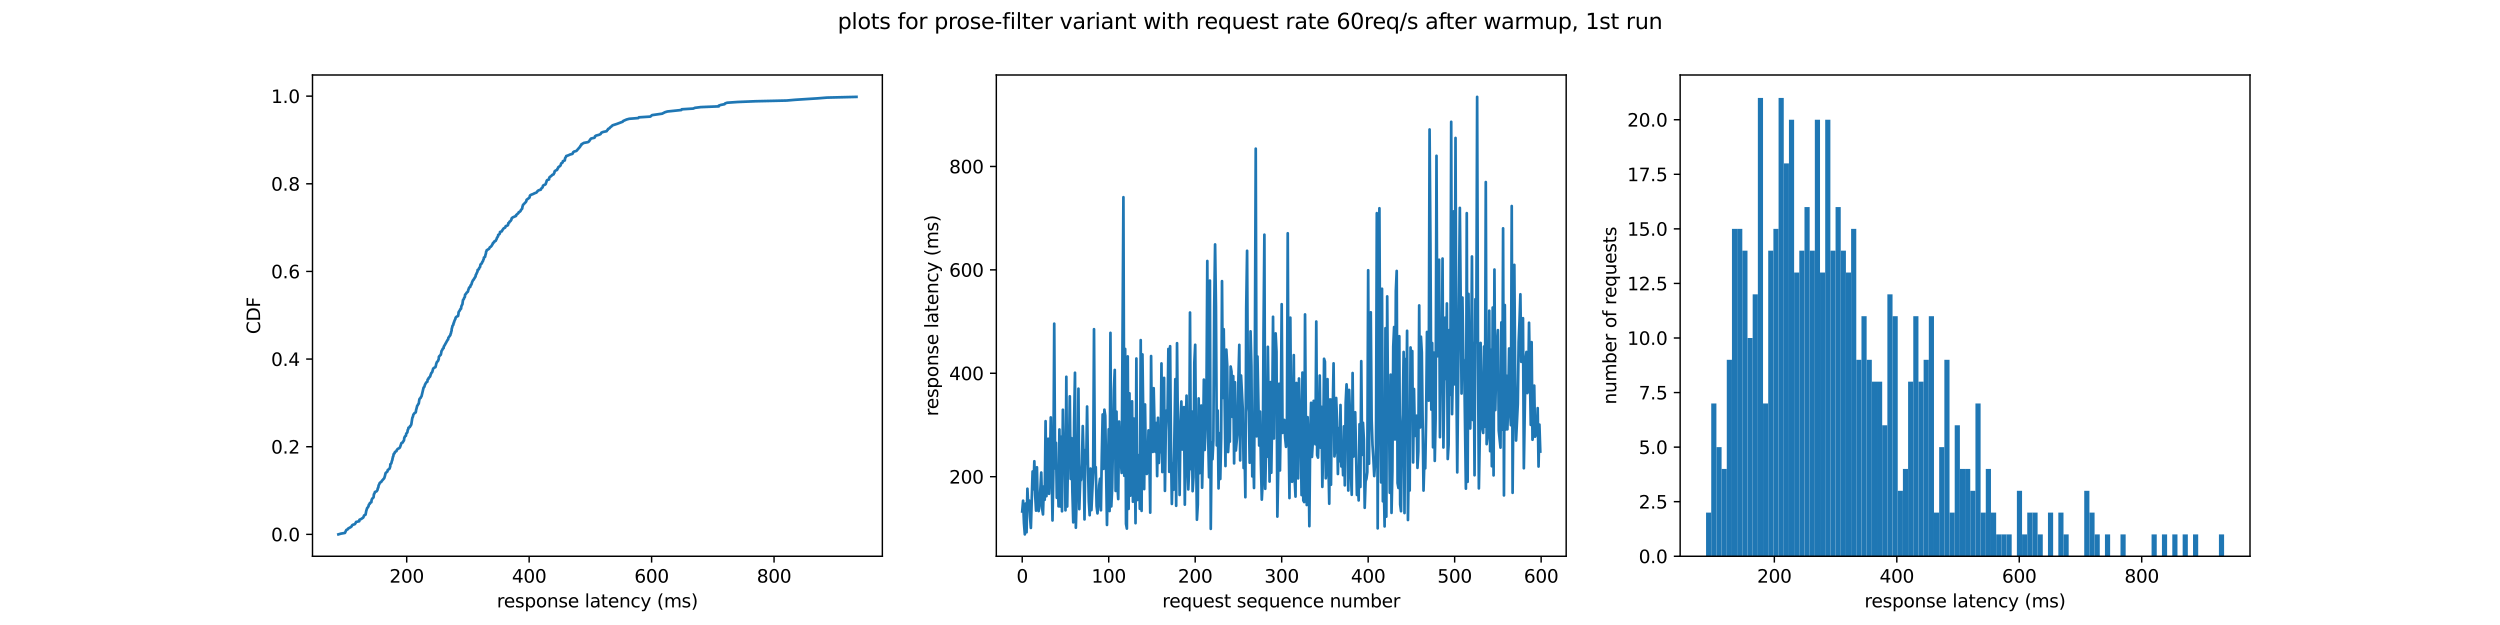 <?xml version="1.0" encoding="utf-8" standalone="no"?>
<!DOCTYPE svg PUBLIC "-//W3C//DTD SVG 1.1//EN"
  "http://www.w3.org/Graphics/SVG/1.1/DTD/svg11.dtd">
<svg xmlns:xlink="http://www.w3.org/1999/xlink" width="1382.4pt" height="345.6pt" viewBox="0 0 1382.4 345.6" xmlns="http://www.w3.org/2000/svg" version="1.1">
 <defs>
  <style type="text/css">*{stroke-linejoin: round; stroke-linecap: butt}</style>
 </defs>
 <g id="figure_1">
  <g id="patch_1">
   <path d="M 0 345.6 
L 1382.4 345.6 
L 1382.4 0 
L 0 0 
z
" style="fill: #ffffff"/>
  </g>
  <g id="axes_1">
   <g id="patch_2">
    <path d="M 172.8 307.584 
L 487.906 307.584 
L 487.906 41.472 
L 172.8 41.472 
z
" style="fill: #ffffff"/>
   </g>
   <g id="matplotlib.axis_1">
    <g id="xtick_1">
     <g id="line2d_1">
      <defs>
       <path id="m0e93a57e81" d="M 0 0 
L 0 3.5 
" style="stroke: #000000; stroke-width: 0.8"/>
      </defs>
      <g>
       <use xlink:href="#m0e93a57e81" x="224.888" y="307.584" style="stroke: #000000; stroke-width: 0.8"/>
      </g>
     </g>
     <g id="text_1">
      <!-- 200 -->
      <g transform="translate(215.344 322.182) scale(0.1 -0.1)">
       <defs>
        <path id="DejaVuSans-32" d="M 1228 531 
L 3431 531 
L 3431 0 
L 469 0 
L 469 531 
Q 828 903 1448 1529 
Q 2069 2156 2228 2338 
Q 2531 2678 2651 2914 
Q 2772 3150 2772 3378 
Q 2772 3750 2511 3984 
Q 2250 4219 1831 4219 
Q 1534 4219 1204 4116 
Q 875 4013 500 3803 
L 500 4441 
Q 881 4594 1212 4672 
Q 1544 4750 1819 4750 
Q 2544 4750 2975 4387 
Q 3406 4025 3406 3419 
Q 3406 3131 3298 2873 
Q 3191 2616 2906 2266 
Q 2828 2175 2409 1742 
Q 1991 1309 1228 531 
z
" transform="scale(0.016)"/>
        <path id="DejaVuSans-30" d="M 2034 4250 
Q 1547 4250 1301 3770 
Q 1056 3291 1056 2328 
Q 1056 1369 1301 889 
Q 1547 409 2034 409 
Q 2525 409 2770 889 
Q 3016 1369 3016 2328 
Q 3016 3291 2770 3770 
Q 2525 4250 2034 4250 
z
M 2034 4750 
Q 2819 4750 3233 4129 
Q 3647 3509 3647 2328 
Q 3647 1150 3233 529 
Q 2819 -91 2034 -91 
Q 1250 -91 836 529 
Q 422 1150 422 2328 
Q 422 3509 836 4129 
Q 1250 4750 2034 4750 
z
" transform="scale(0.016)"/>
       </defs>
       <use xlink:href="#DejaVuSans-32"/>
       <use xlink:href="#DejaVuSans-30" x="63.623"/>
       <use xlink:href="#DejaVuSans-30" x="127.246"/>
      </g>
     </g>
    </g>
    <g id="xtick_2">
     <g id="line2d_2">
      <g>
       <use xlink:href="#m0e93a57e81" x="292.599" y="307.584" style="stroke: #000000; stroke-width: 0.8"/>
      </g>
     </g>
     <g id="text_2">
      <!-- 400 -->
      <g transform="translate(283.056 322.182) scale(0.1 -0.1)">
       <defs>
        <path id="DejaVuSans-34" d="M 2419 4116 
L 825 1625 
L 2419 1625 
L 2419 4116 
z
M 2253 4666 
L 3047 4666 
L 3047 1625 
L 3713 1625 
L 3713 1100 
L 3047 1100 
L 3047 0 
L 2419 0 
L 2419 1100 
L 313 1100 
L 313 1709 
L 2253 4666 
z
" transform="scale(0.016)"/>
       </defs>
       <use xlink:href="#DejaVuSans-34"/>
       <use xlink:href="#DejaVuSans-30" x="63.623"/>
       <use xlink:href="#DejaVuSans-30" x="127.246"/>
      </g>
     </g>
    </g>
    <g id="xtick_3">
     <g id="line2d_3">
      <g>
       <use xlink:href="#m0e93a57e81" x="360.311" y="307.584" style="stroke: #000000; stroke-width: 0.8"/>
      </g>
     </g>
     <g id="text_3">
      <!-- 600 -->
      <g transform="translate(350.767 322.182) scale(0.1 -0.1)">
       <defs>
        <path id="DejaVuSans-36" d="M 2113 2584 
Q 1688 2584 1439 2293 
Q 1191 2003 1191 1497 
Q 1191 994 1439 701 
Q 1688 409 2113 409 
Q 2538 409 2786 701 
Q 3034 994 3034 1497 
Q 3034 2003 2786 2293 
Q 2538 2584 2113 2584 
z
M 3366 4563 
L 3366 3988 
Q 3128 4100 2886 4159 
Q 2644 4219 2406 4219 
Q 1781 4219 1451 3797 
Q 1122 3375 1075 2522 
Q 1259 2794 1537 2939 
Q 1816 3084 2150 3084 
Q 2853 3084 3261 2657 
Q 3669 2231 3669 1497 
Q 3669 778 3244 343 
Q 2819 -91 2113 -91 
Q 1303 -91 875 529 
Q 447 1150 447 2328 
Q 447 3434 972 4092 
Q 1497 4750 2381 4750 
Q 2619 4750 2861 4703 
Q 3103 4656 3366 4563 
z
" transform="scale(0.016)"/>
       </defs>
       <use xlink:href="#DejaVuSans-36"/>
       <use xlink:href="#DejaVuSans-30" x="63.623"/>
       <use xlink:href="#DejaVuSans-30" x="127.246"/>
      </g>
     </g>
    </g>
    <g id="xtick_4">
     <g id="line2d_4">
      <g>
       <use xlink:href="#m0e93a57e81" x="428.022" y="307.584" style="stroke: #000000; stroke-width: 0.8"/>
      </g>
     </g>
     <g id="text_4">
      <!-- 800 -->
      <g transform="translate(418.478 322.182) scale(0.1 -0.1)">
       <defs>
        <path id="DejaVuSans-38" d="M 2034 2216 
Q 1584 2216 1326 1975 
Q 1069 1734 1069 1313 
Q 1069 891 1326 650 
Q 1584 409 2034 409 
Q 2484 409 2743 651 
Q 3003 894 3003 1313 
Q 3003 1734 2745 1975 
Q 2488 2216 2034 2216 
z
M 1403 2484 
Q 997 2584 770 2862 
Q 544 3141 544 3541 
Q 544 4100 942 4425 
Q 1341 4750 2034 4750 
Q 2731 4750 3128 4425 
Q 3525 4100 3525 3541 
Q 3525 3141 3298 2862 
Q 3072 2584 2669 2484 
Q 3125 2378 3379 2068 
Q 3634 1759 3634 1313 
Q 3634 634 3220 271 
Q 2806 -91 2034 -91 
Q 1263 -91 848 271 
Q 434 634 434 1313 
Q 434 1759 690 2068 
Q 947 2378 1403 2484 
z
M 1172 3481 
Q 1172 3119 1398 2916 
Q 1625 2713 2034 2713 
Q 2441 2713 2670 2916 
Q 2900 3119 2900 3481 
Q 2900 3844 2670 4047 
Q 2441 4250 2034 4250 
Q 1625 4250 1398 4047 
Q 1172 3844 1172 3481 
z
" transform="scale(0.016)"/>
       </defs>
       <use xlink:href="#DejaVuSans-38"/>
       <use xlink:href="#DejaVuSans-30" x="63.623"/>
       <use xlink:href="#DejaVuSans-30" x="127.246"/>
      </g>
     </g>
    </g>
    <g id="text_5">
     <!-- response latency (ms) -->
     <g transform="translate(274.723 335.861) scale(0.1 -0.1)">
      <defs>
       <path id="DejaVuSans-72" d="M 2631 2963 
Q 2534 3019 2420 3045 
Q 2306 3072 2169 3072 
Q 1681 3072 1420 2755 
Q 1159 2438 1159 1844 
L 1159 0 
L 581 0 
L 581 3500 
L 1159 3500 
L 1159 2956 
Q 1341 3275 1631 3429 
Q 1922 3584 2338 3584 
Q 2397 3584 2469 3576 
Q 2541 3569 2628 3553 
L 2631 2963 
z
" transform="scale(0.016)"/>
       <path id="DejaVuSans-65" d="M 3597 1894 
L 3597 1613 
L 953 1613 
Q 991 1019 1311 708 
Q 1631 397 2203 397 
Q 2534 397 2845 478 
Q 3156 559 3463 722 
L 3463 178 
Q 3153 47 2828 -22 
Q 2503 -91 2169 -91 
Q 1331 -91 842 396 
Q 353 884 353 1716 
Q 353 2575 817 3079 
Q 1281 3584 2069 3584 
Q 2775 3584 3186 3129 
Q 3597 2675 3597 1894 
z
M 3022 2063 
Q 3016 2534 2758 2815 
Q 2500 3097 2075 3097 
Q 1594 3097 1305 2825 
Q 1016 2553 972 2059 
L 3022 2063 
z
" transform="scale(0.016)"/>
       <path id="DejaVuSans-73" d="M 2834 3397 
L 2834 2853 
Q 2591 2978 2328 3040 
Q 2066 3103 1784 3103 
Q 1356 3103 1142 2972 
Q 928 2841 928 2578 
Q 928 2378 1081 2264 
Q 1234 2150 1697 2047 
L 1894 2003 
Q 2506 1872 2764 1633 
Q 3022 1394 3022 966 
Q 3022 478 2636 193 
Q 2250 -91 1575 -91 
Q 1294 -91 989 -36 
Q 684 19 347 128 
L 347 722 
Q 666 556 975 473 
Q 1284 391 1588 391 
Q 1994 391 2212 530 
Q 2431 669 2431 922 
Q 2431 1156 2273 1281 
Q 2116 1406 1581 1522 
L 1381 1569 
Q 847 1681 609 1914 
Q 372 2147 372 2553 
Q 372 3047 722 3315 
Q 1072 3584 1716 3584 
Q 2034 3584 2315 3537 
Q 2597 3491 2834 3397 
z
" transform="scale(0.016)"/>
       <path id="DejaVuSans-70" d="M 1159 525 
L 1159 -1331 
L 581 -1331 
L 581 3500 
L 1159 3500 
L 1159 2969 
Q 1341 3281 1617 3432 
Q 1894 3584 2278 3584 
Q 2916 3584 3314 3078 
Q 3713 2572 3713 1747 
Q 3713 922 3314 415 
Q 2916 -91 2278 -91 
Q 1894 -91 1617 61 
Q 1341 213 1159 525 
z
M 3116 1747 
Q 3116 2381 2855 2742 
Q 2594 3103 2138 3103 
Q 1681 3103 1420 2742 
Q 1159 2381 1159 1747 
Q 1159 1113 1420 752 
Q 1681 391 2138 391 
Q 2594 391 2855 752 
Q 3116 1113 3116 1747 
z
" transform="scale(0.016)"/>
       <path id="DejaVuSans-6f" d="M 1959 3097 
Q 1497 3097 1228 2736 
Q 959 2375 959 1747 
Q 959 1119 1226 758 
Q 1494 397 1959 397 
Q 2419 397 2687 759 
Q 2956 1122 2956 1747 
Q 2956 2369 2687 2733 
Q 2419 3097 1959 3097 
z
M 1959 3584 
Q 2709 3584 3137 3096 
Q 3566 2609 3566 1747 
Q 3566 888 3137 398 
Q 2709 -91 1959 -91 
Q 1206 -91 779 398 
Q 353 888 353 1747 
Q 353 2609 779 3096 
Q 1206 3584 1959 3584 
z
" transform="scale(0.016)"/>
       <path id="DejaVuSans-6e" d="M 3513 2113 
L 3513 0 
L 2938 0 
L 2938 2094 
Q 2938 2591 2744 2837 
Q 2550 3084 2163 3084 
Q 1697 3084 1428 2787 
Q 1159 2491 1159 1978 
L 1159 0 
L 581 0 
L 581 3500 
L 1159 3500 
L 1159 2956 
Q 1366 3272 1645 3428 
Q 1925 3584 2291 3584 
Q 2894 3584 3203 3211 
Q 3513 2838 3513 2113 
z
" transform="scale(0.016)"/>
       <path id="DejaVuSans-20" transform="scale(0.016)"/>
       <path id="DejaVuSans-6c" d="M 603 4863 
L 1178 4863 
L 1178 0 
L 603 0 
L 603 4863 
z
" transform="scale(0.016)"/>
       <path id="DejaVuSans-61" d="M 2194 1759 
Q 1497 1759 1228 1600 
Q 959 1441 959 1056 
Q 959 750 1161 570 
Q 1363 391 1709 391 
Q 2188 391 2477 730 
Q 2766 1069 2766 1631 
L 2766 1759 
L 2194 1759 
z
M 3341 1997 
L 3341 0 
L 2766 0 
L 2766 531 
Q 2569 213 2275 61 
Q 1981 -91 1556 -91 
Q 1019 -91 701 211 
Q 384 513 384 1019 
Q 384 1609 779 1909 
Q 1175 2209 1959 2209 
L 2766 2209 
L 2766 2266 
Q 2766 2663 2505 2880 
Q 2244 3097 1772 3097 
Q 1472 3097 1187 3025 
Q 903 2953 641 2809 
L 641 3341 
Q 956 3463 1253 3523 
Q 1550 3584 1831 3584 
Q 2591 3584 2966 3190 
Q 3341 2797 3341 1997 
z
" transform="scale(0.016)"/>
       <path id="DejaVuSans-74" d="M 1172 4494 
L 1172 3500 
L 2356 3500 
L 2356 3053 
L 1172 3053 
L 1172 1153 
Q 1172 725 1289 603 
Q 1406 481 1766 481 
L 2356 481 
L 2356 0 
L 1766 0 
Q 1100 0 847 248 
Q 594 497 594 1153 
L 594 3053 
L 172 3053 
L 172 3500 
L 594 3500 
L 594 4494 
L 1172 4494 
z
" transform="scale(0.016)"/>
       <path id="DejaVuSans-63" d="M 3122 3366 
L 3122 2828 
Q 2878 2963 2633 3030 
Q 2388 3097 2138 3097 
Q 1578 3097 1268 2742 
Q 959 2388 959 1747 
Q 959 1106 1268 751 
Q 1578 397 2138 397 
Q 2388 397 2633 464 
Q 2878 531 3122 666 
L 3122 134 
Q 2881 22 2623 -34 
Q 2366 -91 2075 -91 
Q 1284 -91 818 406 
Q 353 903 353 1747 
Q 353 2603 823 3093 
Q 1294 3584 2113 3584 
Q 2378 3584 2631 3529 
Q 2884 3475 3122 3366 
z
" transform="scale(0.016)"/>
       <path id="DejaVuSans-79" d="M 2059 -325 
Q 1816 -950 1584 -1140 
Q 1353 -1331 966 -1331 
L 506 -1331 
L 506 -850 
L 844 -850 
Q 1081 -850 1212 -737 
Q 1344 -625 1503 -206 
L 1606 56 
L 191 3500 
L 800 3500 
L 1894 763 
L 2988 3500 
L 3597 3500 
L 2059 -325 
z
" transform="scale(0.016)"/>
       <path id="DejaVuSans-28" d="M 1984 4856 
Q 1566 4138 1362 3434 
Q 1159 2731 1159 2009 
Q 1159 1288 1364 580 
Q 1569 -128 1984 -844 
L 1484 -844 
Q 1016 -109 783 600 
Q 550 1309 550 2009 
Q 550 2706 781 3412 
Q 1013 4119 1484 4856 
L 1984 4856 
z
" transform="scale(0.016)"/>
       <path id="DejaVuSans-6d" d="M 3328 2828 
Q 3544 3216 3844 3400 
Q 4144 3584 4550 3584 
Q 5097 3584 5394 3201 
Q 5691 2819 5691 2113 
L 5691 0 
L 5113 0 
L 5113 2094 
Q 5113 2597 4934 2840 
Q 4756 3084 4391 3084 
Q 3944 3084 3684 2787 
Q 3425 2491 3425 1978 
L 3425 0 
L 2847 0 
L 2847 2094 
Q 2847 2600 2669 2842 
Q 2491 3084 2119 3084 
Q 1678 3084 1418 2786 
Q 1159 2488 1159 1978 
L 1159 0 
L 581 0 
L 581 3500 
L 1159 3500 
L 1159 2956 
Q 1356 3278 1631 3431 
Q 1906 3584 2284 3584 
Q 2666 3584 2933 3390 
Q 3200 3197 3328 2828 
z
" transform="scale(0.016)"/>
       <path id="DejaVuSans-29" d="M 513 4856 
L 1013 4856 
Q 1481 4119 1714 3412 
Q 1947 2706 1947 2009 
Q 1947 1309 1714 600 
Q 1481 -109 1013 -844 
L 513 -844 
Q 928 -128 1133 580 
Q 1338 1288 1338 2009 
Q 1338 2731 1133 3434 
Q 928 4138 513 4856 
z
" transform="scale(0.016)"/>
      </defs>
      <use xlink:href="#DejaVuSans-72"/>
      <use xlink:href="#DejaVuSans-65" x="38.863"/>
      <use xlink:href="#DejaVuSans-73" x="100.387"/>
      <use xlink:href="#DejaVuSans-70" x="152.486"/>
      <use xlink:href="#DejaVuSans-6f" x="215.963"/>
      <use xlink:href="#DejaVuSans-6e" x="277.145"/>
      <use xlink:href="#DejaVuSans-73" x="340.523"/>
      <use xlink:href="#DejaVuSans-65" x="392.623"/>
      <use xlink:href="#DejaVuSans-20" x="454.146"/>
      <use xlink:href="#DejaVuSans-6c" x="485.934"/>
      <use xlink:href="#DejaVuSans-61" x="513.717"/>
      <use xlink:href="#DejaVuSans-74" x="574.996"/>
      <use xlink:href="#DejaVuSans-65" x="614.205"/>
      <use xlink:href="#DejaVuSans-6e" x="675.729"/>
      <use xlink:href="#DejaVuSans-63" x="739.107"/>
      <use xlink:href="#DejaVuSans-79" x="794.088"/>
      <use xlink:href="#DejaVuSans-20" x="853.268"/>
      <use xlink:href="#DejaVuSans-28" x="885.055"/>
      <use xlink:href="#DejaVuSans-6d" x="924.068"/>
      <use xlink:href="#DejaVuSans-73" x="1021.48"/>
      <use xlink:href="#DejaVuSans-29" x="1073.58"/>
     </g>
    </g>
   </g>
   <g id="matplotlib.axis_2">
    <g id="ytick_1">
     <g id="line2d_5">
      <defs>
       <path id="m59ecd81d65" d="M 0 0 
L -3.5 0 
" style="stroke: #000000; stroke-width: 0.8"/>
      </defs>
      <g>
       <use xlink:href="#m59ecd81d65" x="172.8" y="295.488" style="stroke: #000000; stroke-width: 0.8"/>
      </g>
     </g>
     <g id="text_6">
      <!-- 0.0 -->
      <g transform="translate(149.897 299.287) scale(0.1 -0.1)">
       <defs>
        <path id="DejaVuSans-2e" d="M 684 794 
L 1344 794 
L 1344 0 
L 684 0 
L 684 794 
z
" transform="scale(0.016)"/>
       </defs>
       <use xlink:href="#DejaVuSans-30"/>
       <use xlink:href="#DejaVuSans-2e" x="63.623"/>
       <use xlink:href="#DejaVuSans-30" x="95.41"/>
      </g>
     </g>
    </g>
    <g id="ytick_2">
     <g id="line2d_6">
      <g>
       <use xlink:href="#m59ecd81d65" x="172.8" y="247.023" style="stroke: #000000; stroke-width: 0.8"/>
      </g>
     </g>
     <g id="text_7">
      <!-- 0.2 -->
      <g transform="translate(149.897 250.822) scale(0.1 -0.1)">
       <use xlink:href="#DejaVuSans-30"/>
       <use xlink:href="#DejaVuSans-2e" x="63.623"/>
       <use xlink:href="#DejaVuSans-32" x="95.41"/>
      </g>
     </g>
    </g>
    <g id="ytick_3">
     <g id="line2d_7">
      <g>
       <use xlink:href="#m59ecd81d65" x="172.8" y="198.558" style="stroke: #000000; stroke-width: 0.8"/>
      </g>
     </g>
     <g id="text_8">
      <!-- 0.4 -->
      <g transform="translate(149.897 202.358) scale(0.1 -0.1)">
       <use xlink:href="#DejaVuSans-30"/>
       <use xlink:href="#DejaVuSans-2e" x="63.623"/>
       <use xlink:href="#DejaVuSans-34" x="95.41"/>
      </g>
     </g>
    </g>
    <g id="ytick_4">
     <g id="line2d_8">
      <g>
       <use xlink:href="#m59ecd81d65" x="172.8" y="150.094" style="stroke: #000000; stroke-width: 0.8"/>
      </g>
     </g>
     <g id="text_9">
      <!-- 0.6 -->
      <g transform="translate(149.897 153.893) scale(0.1 -0.1)">
       <use xlink:href="#DejaVuSans-30"/>
       <use xlink:href="#DejaVuSans-2e" x="63.623"/>
       <use xlink:href="#DejaVuSans-36" x="95.41"/>
      </g>
     </g>
    </g>
    <g id="ytick_5">
     <g id="line2d_9">
      <g>
       <use xlink:href="#m59ecd81d65" x="172.8" y="101.629" style="stroke: #000000; stroke-width: 0.8"/>
      </g>
     </g>
     <g id="text_10">
      <!-- 0.8 -->
      <g transform="translate(149.897 105.428) scale(0.1 -0.1)">
       <use xlink:href="#DejaVuSans-30"/>
       <use xlink:href="#DejaVuSans-2e" x="63.623"/>
       <use xlink:href="#DejaVuSans-38" x="95.41"/>
      </g>
     </g>
    </g>
    <g id="ytick_6">
     <g id="line2d_10">
      <g>
       <use xlink:href="#m59ecd81d65" x="172.8" y="53.164" style="stroke: #000000; stroke-width: 0.8"/>
      </g>
     </g>
     <g id="text_11">
      <!-- 1.0 -->
      <g transform="translate(149.897 56.963) scale(0.1 -0.1)">
       <defs>
        <path id="DejaVuSans-31" d="M 794 531 
L 1825 531 
L 1825 4091 
L 703 3866 
L 703 4441 
L 1819 4666 
L 2450 4666 
L 2450 531 
L 3481 531 
L 3481 0 
L 794 0 
L 794 531 
z
" transform="scale(0.016)"/>
       </defs>
       <use xlink:href="#DejaVuSans-31"/>
       <use xlink:href="#DejaVuSans-2e" x="63.623"/>
       <use xlink:href="#DejaVuSans-30" x="95.41"/>
      </g>
     </g>
    </g>
    <g id="text_12">
     <!-- CDF -->
     <g transform="translate(143.817 184.745) rotate(-90) scale(0.1 -0.1)">
      <defs>
       <path id="DejaVuSans-43" d="M 4122 4306 
L 4122 3641 
Q 3803 3938 3442 4084 
Q 3081 4231 2675 4231 
Q 1875 4231 1450 3742 
Q 1025 3253 1025 2328 
Q 1025 1406 1450 917 
Q 1875 428 2675 428 
Q 3081 428 3442 575 
Q 3803 722 4122 1019 
L 4122 359 
Q 3791 134 3420 21 
Q 3050 -91 2638 -91 
Q 1578 -91 968 557 
Q 359 1206 359 2328 
Q 359 3453 968 4101 
Q 1578 4750 2638 4750 
Q 3056 4750 3426 4639 
Q 3797 4528 4122 4306 
z
" transform="scale(0.016)"/>
       <path id="DejaVuSans-44" d="M 1259 4147 
L 1259 519 
L 2022 519 
Q 2988 519 3436 956 
Q 3884 1394 3884 2338 
Q 3884 3275 3436 3711 
Q 2988 4147 2022 4147 
L 1259 4147 
z
M 628 4666 
L 1925 4666 
Q 3281 4666 3915 4102 
Q 4550 3538 4550 2338 
Q 4550 1131 3912 565 
Q 3275 0 1925 0 
L 628 0 
L 628 4666 
z
" transform="scale(0.016)"/>
       <path id="DejaVuSans-46" d="M 628 4666 
L 3309 4666 
L 3309 4134 
L 1259 4134 
L 1259 2759 
L 3109 2759 
L 3109 2228 
L 1259 2228 
L 1259 0 
L 628 0 
L 628 4666 
z
" transform="scale(0.016)"/>
      </defs>
      <use xlink:href="#DejaVuSans-43"/>
      <use xlink:href="#DejaVuSans-44" x="69.824"/>
      <use xlink:href="#DejaVuSans-46" x="146.826"/>
     </g>
    </g>
   </g>
   <g id="line2d_11">
    <path d="M 187.123 295.488 
L 188.492 295.084 
L 190.734 294.68 
L 191.485 293.065 
L 192.328 292.661 
L 192.497 292.257 
L 193.988 291.449 
L 194.447 291.045 
L 194.566 290.642 
L 194.988 290.238 
L 196.232 289.834 
L 196.725 289.026 
L 196.908 288.622 
L 198.65 288.218 
L 198.762 287.411 
L 199.668 287.007 
L 200.849 286.199 
L 201.197 285.391 
L 201.358 284.987 
L 202.126 284.583 
L 202.367 283.372 
L 202.51 282.564 
L 203.012 280.949 
L 203.427 280.545 
L 203.83 279.737 
L 203.873 279.333 
L 204.069 278.929 
L 204.522 278.525 
L 204.541 278.121 
L 205.333 277.718 
L 205.481 276.506 
L 205.829 275.698 
L 206.339 275.294 
L 206.591 274.89 
L 206.661 274.083 
L 206.761 273.275 
L 207.063 272.871 
L 207.31 272.063 
L 208.268 271.659 
L 208.766 270.852 
L 208.861 270.044 
L 209.173 269.64 
L 209.302 268.832 
L 209.357 268.429 
L 209.786 267.621 
L 209.874 267.217 
L 210.237 266.813 
L 210.894 266.409 
L 211.067 266.005 
L 212.476 264.39 
L 212.848 263.178 
L 213.226 261.563 
L 214.229 260.755 
L 214.367 259.947 
L 215.412 259.139 
L 215.79 257.928 
L 215.849 256.716 
L 216.351 256.312 
L 216.77 254.697 
L 216.97 254.293 
L 217.061 253.485 
L 217.228 253.081 
L 217.23 252.677 
L 217.489 252.274 
L 217.676 251.062 
L 218.181 250.658 
L 218.22 250.254 
L 218.524 249.85 
L 219.231 249.446 
L 219.308 249.043 
L 219.912 248.235 
L 220.722 247.831 
L 221.136 247.427 
L 221.568 246.215 
L 221.968 245.004 
L 222.769 244.6 
L 222.798 244.196 
L 223.225 243.792 
L 223.403 243.388 
L 223.54 242.177 
L 223.761 241.773 
L 223.853 241.369 
L 224.453 240.965 
L 224.618 239.754 
L 225.074 239.35 
L 225.27 238.946 
L 225.468 237.734 
L 225.74 237.33 
L 225.863 236.523 
L 226.664 236.119 
L 226.683 235.715 
L 227.17 235.311 
L 227.467 234.503 
L 227.585 233.695 
L 227.708 232.888 
L 227.894 231.676 
L 228.063 230.868 
L 228.311 230.464 
L 228.573 229.253 
L 228.959 228.849 
L 229.176 228.445 
L 229.866 228.041 
L 230.032 227.233 
L 230.04 226.83 
L 230.286 226.022 
L 230.584 224.81 
L 230.677 224.406 
L 231.052 224.002 
L 231.152 223.599 
L 231.538 223.195 
L 231.913 220.771 
L 232.174 220.368 
L 232.658 219.964 
L 232.727 219.56 
L 233.081 219.156 
L 234.226 214.31 
L 234.648 213.906 
L 235.002 212.694 
L 235.681 211.482 
L 236.306 211.079 
L 236.468 209.867 
L 236.948 209.463 
L 236.97 209.059 
L 237.82 208.251 
L 238.053 207.444 
L 238.5 206.232 
L 238.959 205.828 
L 239.201 205.02 
L 239.53 203.809 
L 240.012 203.405 
L 240.782 203.001 
L 241.118 201.789 
L 241.159 201.386 
L 241.44 200.578 
L 241.592 200.174 
L 242.05 199.77 
L 242.321 199.366 
L 242.399 198.962 
L 242.604 198.558 
L 242.67 197.347 
L 242.925 196.943 
L 243.75 196.135 
L 243.918 195.327 
L 244.138 194.116 
L 244.669 193.308 
L 244.754 192.904 
L 245.298 192.5 
L 245.381 191.693 
L 245.88 190.885 
L 247.438 188.058 
L 247.815 187.654 
L 247.9 186.846 
L 249.066 185.231 
L 249.088 184.827 
L 249.433 184.019 
L 249.434 183.615 
L 249.737 182.807 
L 249.748 182 
L 250.096 180.788 
L 250.134 180.384 
L 250.349 179.98 
L 250.696 179.576 
L 250.755 178.769 
L 251.08 178.365 
L 251.086 177.961 
L 251.598 176.749 
L 251.829 176.345 
L 251.864 175.942 
L 252.031 175.538 
L 252.432 175.134 
L 253.283 174.73 
L 253.519 173.518 
L 253.571 172.711 
L 253.775 172.307 
L 254.369 171.499 
L 254.424 171.095 
L 254.947 170.691 
L 255.079 169.48 
L 255.433 168.672 
L 255.692 168.268 
L 256.019 165.845 
L 256.446 165.441 
L 256.688 164.633 
L 257.059 164.229 
L 257.15 163.018 
L 257.863 162.21 
L 258.034 161.806 
L 258.631 161.402 
L 258.81 160.998 
L 258.855 160.594 
L 259.441 158.979 
L 260.078 158.575 
L 260.194 157.767 
L 260.662 157.363 
L 260.998 156.152 
L 261.538 154.94 
L 262.035 154.536 
L 262.072 154.132 
L 262.464 153.729 
L 262.647 153.325 
L 262.976 152.921 
L 263.033 152.113 
L 263.351 151.709 
L 263.468 151.305 
L 263.859 150.498 
L 264.043 150.094 
L 264.109 149.286 
L 264.787 148.882 
L 264.829 148.478 
L 265.061 148.074 
L 265.443 147.67 
L 265.638 146.459 
L 265.858 146.055 
L 266.438 145.651 
L 266.501 145.247 
L 266.693 144.843 
L 267.07 144.439 
L 267.099 144.036 
L 267.493 143.228 
L 267.597 142.42 
L 268.218 142.016 
L 268.366 141.208 
L 268.719 139.997 
L 268.802 139.189 
L 269.062 138.785 
L 269.119 138.381 
L 270.444 137.574 
L 270.833 136.766 
L 271.483 136.362 
L 272.092 135.554 
L 272.188 135.15 
L 272.584 134.746 
L 272.594 134.343 
L 273.259 133.939 
L 273.314 133.535 
L 274.135 133.131 
L 274.241 132.727 
L 274.546 132.323 
L 274.794 131.516 
L 275.378 130.708 
L 275.488 129.9 
L 276.148 129.496 
L 276.393 129.092 
L 276.482 128.285 
L 277.518 127.881 
L 277.65 127.477 
L 278.505 126.265 
L 279.339 125.861 
L 279.638 125.054 
L 280.714 124.65 
L 280.986 124.246 
L 281.047 123.438 
L 281.629 123.034 
L 281.702 122.63 
L 282.303 122.226 
L 282.815 121.419 
L 282.845 121.015 
L 283.002 120.611 
L 283.547 120.207 
L 285.352 119.399 
L 285.352 118.995 
L 286.239 118.188 
L 286.726 117.784 
L 286.81 117.38 
L 287.57 116.976 
L 287.893 116.572 
L 288.023 116.168 
L 288.753 115.361 
L 288.849 114.553 
L 289.189 113.341 
L 290.739 111.726 
L 291.003 111.322 
L 291.142 110.514 
L 292.763 109.302 
L 293.062 108.091 
L 293.704 107.687 
L 294.789 107.283 
L 295.555 106.879 
L 296.628 106.475 
L 297.014 106.072 
L 297.219 105.668 
L 297.803 105.264 
L 299.054 104.86 
L 299.103 104.456 
L 300.008 103.648 
L 300.194 102.841 
L 300.538 102.437 
L 301.502 102.033 
L 301.834 101.629 
L 301.89 101.225 
L 302.214 100.417 
L 302.27 100.013 
L 302.547 99.61 
L 303.601 99.206 
L 303.703 98.398 
L 303.889 97.994 
L 304.966 97.186 
L 305.276 96.782 
L 306.145 96.379 
L 306.238 95.975 
L 306.566 95.571 
L 306.65 94.763 
L 307.132 94.359 
L 308.04 93.955 
L 308.085 93.551 
L 308.539 93.148 
L 308.549 92.744 
L 308.843 92.34 
L 309.498 91.936 
L 309.931 91.532 
L 310.324 90.32 
L 311.039 89.917 
L 311.217 89.513 
L 311.259 89.109 
L 312.304 88.705 
L 312.423 87.897 
L 312.462 87.493 
L 312.992 86.686 
L 313.102 86.282 
L 314.314 85.878 
L 315.143 85.474 
L 316.547 85.07 
L 316.8 84.666 
L 316.876 84.262 
L 317.355 83.858 
L 318.73 83.455 
L 320.844 81.031 
L 320.941 80.627 
L 321.456 80.224 
L 321.476 79.82 
L 322.879 79.012 
L 325.087 78.608 
L 325.69 78.204 
L 326.488 76.993 
L 326.854 76.589 
L 328.684 76.185 
L 329.003 75.781 
L 329.012 75.377 
L 329.597 74.973 
L 331.141 74.569 
L 332.064 74.166 
L 332.546 73.358 
L 333.576 72.954 
L 335.439 72.55 
L 335.646 72.146 
L 336.113 71.742 
L 336.201 71.338 
L 337.026 70.935 
L 337.288 70.531 
L 338.321 69.723 
L 338.677 69.319 
L 341.148 68.511 
L 344.334 67.3 
L 344.595 66.896 
L 346.459 66.088 
L 347.946 65.684 
L 352.935 65.28 
L 353.286 64.876 
L 359.613 64.473 
L 360.53 63.665 
L 366.13 62.857 
L 367.722 62.049 
L 369.071 61.645 
L 376.74 60.838 
L 376.968 60.434 
L 383.351 60.03 
L 384.277 59.626 
L 387.504 59.222 
L 397.447 58.818 
L 397.447 58.414 
L 398.625 58.011 
L 400.656 57.607 
L 400.898 57.203 
L 402.108 56.799 
L 407.886 56.395 
L 417.808 55.991 
L 435.003 55.587 
L 439.677 55.183 
L 452.244 54.376 
L 457.258 53.972 
L 473.583 53.568 
L 473.583 53.568 
" clip-path="url(#pd9bc89aa95)" style="fill: none; stroke: #1f77b4; stroke-width: 1.5; stroke-linecap: square"/>
   </g>
   <g id="patch_3">
    <path d="M 172.8 307.584 
L 172.8 41.472 
" style="fill: none; stroke: #000000; stroke-width: 0.8; stroke-linejoin: miter; stroke-linecap: square"/>
   </g>
   <g id="patch_4">
    <path d="M 487.906 307.584 
L 487.906 41.472 
" style="fill: none; stroke: #000000; stroke-width: 0.8; stroke-linejoin: miter; stroke-linecap: square"/>
   </g>
   <g id="patch_5">
    <path d="M 172.8 307.584 
L 487.906 307.584 
" style="fill: none; stroke: #000000; stroke-width: 0.8; stroke-linejoin: miter; stroke-linecap: square"/>
   </g>
   <g id="patch_6">
    <path d="M 172.8 41.472 
L 487.906 41.472 
" style="fill: none; stroke: #000000; stroke-width: 0.8; stroke-linejoin: miter; stroke-linecap: square"/>
   </g>
  </g>
  <g id="axes_2">
   <g id="patch_7">
    <path d="M 550.927 307.584 
L 866.033 307.584 
L 866.033 41.472 
L 550.927 41.472 
z
" style="fill: #ffffff"/>
   </g>
   <g id="matplotlib.axis_3">
    <g id="xtick_5">
     <g id="line2d_12">
      <g>
       <use xlink:href="#m0e93a57e81" x="565.25" y="307.584" style="stroke: #000000; stroke-width: 0.8"/>
      </g>
     </g>
     <g id="text_13">
      <!-- 0 -->
      <g transform="translate(562.069 322.182) scale(0.1 -0.1)">
       <use xlink:href="#DejaVuSans-30"/>
      </g>
     </g>
    </g>
    <g id="xtick_6">
     <g id="line2d_13">
      <g>
       <use xlink:href="#m0e93a57e81" x="613.073" y="307.584" style="stroke: #000000; stroke-width: 0.8"/>
      </g>
     </g>
     <g id="text_14">
      <!-- 100 -->
      <g transform="translate(603.529 322.182) scale(0.1 -0.1)">
       <use xlink:href="#DejaVuSans-31"/>
       <use xlink:href="#DejaVuSans-30" x="63.623"/>
       <use xlink:href="#DejaVuSans-30" x="127.246"/>
      </g>
     </g>
    </g>
    <g id="xtick_7">
     <g id="line2d_14">
      <g>
       <use xlink:href="#m0e93a57e81" x="660.896" y="307.584" style="stroke: #000000; stroke-width: 0.8"/>
      </g>
     </g>
     <g id="text_15">
      <!-- 200 -->
      <g transform="translate(651.352 322.182) scale(0.1 -0.1)">
       <use xlink:href="#DejaVuSans-32"/>
       <use xlink:href="#DejaVuSans-30" x="63.623"/>
       <use xlink:href="#DejaVuSans-30" x="127.246"/>
      </g>
     </g>
    </g>
    <g id="xtick_8">
     <g id="line2d_15">
      <g>
       <use xlink:href="#m0e93a57e81" x="708.719" y="307.584" style="stroke: #000000; stroke-width: 0.8"/>
      </g>
     </g>
     <g id="text_16">
      <!-- 300 -->
      <g transform="translate(699.175 322.182) scale(0.1 -0.1)">
       <defs>
        <path id="DejaVuSans-33" d="M 2597 2516 
Q 3050 2419 3304 2112 
Q 3559 1806 3559 1356 
Q 3559 666 3084 287 
Q 2609 -91 1734 -91 
Q 1441 -91 1130 -33 
Q 819 25 488 141 
L 488 750 
Q 750 597 1062 519 
Q 1375 441 1716 441 
Q 2309 441 2620 675 
Q 2931 909 2931 1356 
Q 2931 1769 2642 2001 
Q 2353 2234 1838 2234 
L 1294 2234 
L 1294 2753 
L 1863 2753 
Q 2328 2753 2575 2939 
Q 2822 3125 2822 3475 
Q 2822 3834 2567 4026 
Q 2313 4219 1838 4219 
Q 1578 4219 1281 4162 
Q 984 4106 628 3988 
L 628 4550 
Q 988 4650 1302 4700 
Q 1616 4750 1894 4750 
Q 2613 4750 3031 4423 
Q 3450 4097 3450 3541 
Q 3450 3153 3228 2886 
Q 3006 2619 2597 2516 
z
" transform="scale(0.016)"/>
       </defs>
       <use xlink:href="#DejaVuSans-33"/>
       <use xlink:href="#DejaVuSans-30" x="63.623"/>
       <use xlink:href="#DejaVuSans-30" x="127.246"/>
      </g>
     </g>
    </g>
    <g id="xtick_9">
     <g id="line2d_16">
      <g>
       <use xlink:href="#m0e93a57e81" x="756.542" y="307.584" style="stroke: #000000; stroke-width: 0.8"/>
      </g>
     </g>
     <g id="text_17">
      <!-- 400 -->
      <g transform="translate(746.998 322.182) scale(0.1 -0.1)">
       <use xlink:href="#DejaVuSans-34"/>
       <use xlink:href="#DejaVuSans-30" x="63.623"/>
       <use xlink:href="#DejaVuSans-30" x="127.246"/>
      </g>
     </g>
    </g>
    <g id="xtick_10">
     <g id="line2d_17">
      <g>
       <use xlink:href="#m0e93a57e81" x="804.365" y="307.584" style="stroke: #000000; stroke-width: 0.8"/>
      </g>
     </g>
     <g id="text_18">
      <!-- 500 -->
      <g transform="translate(794.821 322.182) scale(0.1 -0.1)">
       <defs>
        <path id="DejaVuSans-35" d="M 691 4666 
L 3169 4666 
L 3169 4134 
L 1269 4134 
L 1269 2991 
Q 1406 3038 1543 3061 
Q 1681 3084 1819 3084 
Q 2600 3084 3056 2656 
Q 3513 2228 3513 1497 
Q 3513 744 3044 326 
Q 2575 -91 1722 -91 
Q 1428 -91 1123 -41 
Q 819 9 494 109 
L 494 744 
Q 775 591 1075 516 
Q 1375 441 1709 441 
Q 2250 441 2565 725 
Q 2881 1009 2881 1497 
Q 2881 1984 2565 2268 
Q 2250 2553 1709 2553 
Q 1456 2553 1204 2497 
Q 953 2441 691 2322 
L 691 4666 
z
" transform="scale(0.016)"/>
       </defs>
       <use xlink:href="#DejaVuSans-35"/>
       <use xlink:href="#DejaVuSans-30" x="63.623"/>
       <use xlink:href="#DejaVuSans-30" x="127.246"/>
      </g>
     </g>
    </g>
    <g id="xtick_11">
     <g id="line2d_18">
      <g>
       <use xlink:href="#m0e93a57e81" x="852.188" y="307.584" style="stroke: #000000; stroke-width: 0.8"/>
      </g>
     </g>
     <g id="text_19">
      <!-- 600 -->
      <g transform="translate(842.644 322.182) scale(0.1 -0.1)">
       <use xlink:href="#DejaVuSans-36"/>
       <use xlink:href="#DejaVuSans-30" x="63.623"/>
       <use xlink:href="#DejaVuSans-30" x="127.246"/>
      </g>
     </g>
    </g>
    <g id="text_20">
     <!-- request sequence number -->
     <g transform="translate(642.689 335.861) scale(0.1 -0.1)">
      <defs>
       <path id="DejaVuSans-71" d="M 947 1747 
Q 947 1113 1208 752 
Q 1469 391 1925 391 
Q 2381 391 2643 752 
Q 2906 1113 2906 1747 
Q 2906 2381 2643 2742 
Q 2381 3103 1925 3103 
Q 1469 3103 1208 2742 
Q 947 2381 947 1747 
z
M 2906 525 
Q 2725 213 2448 61 
Q 2172 -91 1784 -91 
Q 1150 -91 751 415 
Q 353 922 353 1747 
Q 353 2572 751 3078 
Q 1150 3584 1784 3584 
Q 2172 3584 2448 3432 
Q 2725 3281 2906 2969 
L 2906 3500 
L 3481 3500 
L 3481 -1331 
L 2906 -1331 
L 2906 525 
z
" transform="scale(0.016)"/>
       <path id="DejaVuSans-75" d="M 544 1381 
L 544 3500 
L 1119 3500 
L 1119 1403 
Q 1119 906 1312 657 
Q 1506 409 1894 409 
Q 2359 409 2629 706 
Q 2900 1003 2900 1516 
L 2900 3500 
L 3475 3500 
L 3475 0 
L 2900 0 
L 2900 538 
Q 2691 219 2414 64 
Q 2138 -91 1772 -91 
Q 1169 -91 856 284 
Q 544 659 544 1381 
z
M 1991 3584 
L 1991 3584 
z
" transform="scale(0.016)"/>
       <path id="DejaVuSans-62" d="M 3116 1747 
Q 3116 2381 2855 2742 
Q 2594 3103 2138 3103 
Q 1681 3103 1420 2742 
Q 1159 2381 1159 1747 
Q 1159 1113 1420 752 
Q 1681 391 2138 391 
Q 2594 391 2855 752 
Q 3116 1113 3116 1747 
z
M 1159 2969 
Q 1341 3281 1617 3432 
Q 1894 3584 2278 3584 
Q 2916 3584 3314 3078 
Q 3713 2572 3713 1747 
Q 3713 922 3314 415 
Q 2916 -91 2278 -91 
Q 1894 -91 1617 61 
Q 1341 213 1159 525 
L 1159 0 
L 581 0 
L 581 4863 
L 1159 4863 
L 1159 2969 
z
" transform="scale(0.016)"/>
      </defs>
      <use xlink:href="#DejaVuSans-72"/>
      <use xlink:href="#DejaVuSans-65" x="38.863"/>
      <use xlink:href="#DejaVuSans-71" x="100.387"/>
      <use xlink:href="#DejaVuSans-75" x="163.863"/>
      <use xlink:href="#DejaVuSans-65" x="227.242"/>
      <use xlink:href="#DejaVuSans-73" x="288.766"/>
      <use xlink:href="#DejaVuSans-74" x="340.865"/>
      <use xlink:href="#DejaVuSans-20" x="380.074"/>
      <use xlink:href="#DejaVuSans-73" x="411.861"/>
      <use xlink:href="#DejaVuSans-65" x="463.961"/>
      <use xlink:href="#DejaVuSans-71" x="525.484"/>
      <use xlink:href="#DejaVuSans-75" x="588.961"/>
      <use xlink:href="#DejaVuSans-65" x="652.34"/>
      <use xlink:href="#DejaVuSans-6e" x="713.863"/>
      <use xlink:href="#DejaVuSans-63" x="777.242"/>
      <use xlink:href="#DejaVuSans-65" x="832.223"/>
      <use xlink:href="#DejaVuSans-20" x="893.746"/>
      <use xlink:href="#DejaVuSans-6e" x="925.533"/>
      <use xlink:href="#DejaVuSans-75" x="988.912"/>
      <use xlink:href="#DejaVuSans-6d" x="1052.291"/>
      <use xlink:href="#DejaVuSans-62" x="1149.703"/>
      <use xlink:href="#DejaVuSans-65" x="1213.18"/>
      <use xlink:href="#DejaVuSans-72" x="1274.703"/>
     </g>
    </g>
   </g>
   <g id="matplotlib.axis_4">
    <g id="ytick_7">
     <g id="line2d_19">
      <g>
       <use xlink:href="#m59ecd81d65" x="550.927" y="263.595" style="stroke: #000000; stroke-width: 0.8"/>
      </g>
     </g>
     <g id="text_21">
      <!-- 200 -->
      <g transform="translate(524.84 267.394) scale(0.1 -0.1)">
       <use xlink:href="#DejaVuSans-32"/>
       <use xlink:href="#DejaVuSans-30" x="63.623"/>
       <use xlink:href="#DejaVuSans-30" x="127.246"/>
      </g>
     </g>
    </g>
    <g id="ytick_8">
     <g id="line2d_20">
      <g>
       <use xlink:href="#m59ecd81d65" x="550.927" y="206.411" style="stroke: #000000; stroke-width: 0.8"/>
      </g>
     </g>
     <g id="text_22">
      <!-- 400 -->
      <g transform="translate(524.84 210.211) scale(0.1 -0.1)">
       <use xlink:href="#DejaVuSans-34"/>
       <use xlink:href="#DejaVuSans-30" x="63.623"/>
       <use xlink:href="#DejaVuSans-30" x="127.246"/>
      </g>
     </g>
    </g>
    <g id="ytick_9">
     <g id="line2d_21">
      <g>
       <use xlink:href="#m59ecd81d65" x="550.927" y="149.228" style="stroke: #000000; stroke-width: 0.8"/>
      </g>
     </g>
     <g id="text_23">
      <!-- 600 -->
      <g transform="translate(524.84 153.027) scale(0.1 -0.1)">
       <use xlink:href="#DejaVuSans-36"/>
       <use xlink:href="#DejaVuSans-30" x="63.623"/>
       <use xlink:href="#DejaVuSans-30" x="127.246"/>
      </g>
     </g>
    </g>
    <g id="ytick_10">
     <g id="line2d_22">
      <g>
       <use xlink:href="#m59ecd81d65" x="550.927" y="92.045" style="stroke: #000000; stroke-width: 0.8"/>
      </g>
     </g>
     <g id="text_24">
      <!-- 800 -->
      <g transform="translate(524.84 95.844) scale(0.1 -0.1)">
       <use xlink:href="#DejaVuSans-38"/>
       <use xlink:href="#DejaVuSans-30" x="63.623"/>
       <use xlink:href="#DejaVuSans-30" x="127.246"/>
      </g>
     </g>
    </g>
    <g id="text_25">
     <!-- response latency (ms) -->
     <g transform="translate(518.76 230.158) rotate(-90) scale(0.1 -0.1)">
      <use xlink:href="#DejaVuSans-72"/>
      <use xlink:href="#DejaVuSans-65" x="38.863"/>
      <use xlink:href="#DejaVuSans-73" x="100.387"/>
      <use xlink:href="#DejaVuSans-70" x="152.486"/>
      <use xlink:href="#DejaVuSans-6f" x="215.963"/>
      <use xlink:href="#DejaVuSans-6e" x="277.145"/>
      <use xlink:href="#DejaVuSans-73" x="340.523"/>
      <use xlink:href="#DejaVuSans-65" x="392.623"/>
      <use xlink:href="#DejaVuSans-20" x="454.146"/>
      <use xlink:href="#DejaVuSans-6c" x="485.934"/>
      <use xlink:href="#DejaVuSans-61" x="513.717"/>
      <use xlink:href="#DejaVuSans-74" x="574.996"/>
      <use xlink:href="#DejaVuSans-65" x="614.205"/>
      <use xlink:href="#DejaVuSans-6e" x="675.729"/>
      <use xlink:href="#DejaVuSans-63" x="739.107"/>
      <use xlink:href="#DejaVuSans-79" x="794.088"/>
      <use xlink:href="#DejaVuSans-20" x="853.268"/>
      <use xlink:href="#DejaVuSans-28" x="885.055"/>
      <use xlink:href="#DejaVuSans-6d" x="924.068"/>
      <use xlink:href="#DejaVuSans-73" x="1021.48"/>
      <use xlink:href="#DejaVuSans-29" x="1073.58"/>
     </g>
    </g>
   </g>
   <g id="line2d_23">
    <path d="M 565.25 282.817 
L 565.728 276.866 
L 566.207 289.202 
L 566.685 295.488 
L 567.163 278.44 
L 567.641 294.332 
L 568.119 270.251 
L 568.598 280.778 
L 569.076 276.767 
L 569.554 285.753 
L 570.032 291.921 
L 570.989 260.704 
L 571.467 270.552 
L 571.945 255.053 
L 572.424 273.914 
L 572.902 282.372 
L 573.38 258.389 
L 573.858 281.719 
L 574.336 282.614 
L 574.815 279.047 
L 575.771 261.299 
L 576.249 281.177 
L 576.728 284.442 
L 577.206 268.97 
L 577.684 276.348 
L 578.162 232.89 
L 578.64 274.37 
L 579.119 245.232 
L 579.597 242.6 
L 580.075 273.056 
L 580.553 259.288 
L 581.032 230.812 
L 581.988 287.795 
L 582.466 261.137 
L 582.945 178.975 
L 583.423 259.036 
L 583.901 244.856 
L 584.379 275.267 
L 584.857 263.154 
L 585.336 279.984 
L 585.814 237.472 
L 586.292 280.109 
L 586.77 241.476 
L 587.249 282.724 
L 587.727 226.578 
L 588.205 256.247 
L 588.683 241.799 
L 589.162 282.207 
L 589.64 208.342 
L 590.118 280.074 
L 590.596 251.23 
L 591.074 252.317 
L 591.553 219.148 
L 592.031 264.819 
L 592.509 242.274 
L 592.987 272.053 
L 593.466 288.846 
L 593.944 233.383 
L 594.422 206.119 
L 594.9 291.805 
L 595.379 273.443 
L 595.857 271.278 
L 596.335 214.917 
L 596.813 281.542 
L 597.291 266.061 
L 597.77 265.36 
L 598.248 256.44 
L 598.726 235.603 
L 599.204 253.41 
L 599.683 287.224 
L 600.161 248.872 
L 600.639 256.32 
L 601.117 224.794 
L 601.596 256.975 
L 602.074 277.187 
L 602.552 284.894 
L 603.03 259.109 
L 603.508 282.069 
L 604.465 261.317 
L 604.943 182.025 
L 605.421 260.623 
L 605.9 258.305 
L 606.378 279.81 
L 606.856 283.896 
L 607.334 278.903 
L 607.813 268.308 
L 608.291 264.733 
L 608.769 282.169 
L 609.247 252.1 
L 609.725 229.183 
L 610.204 259.25 
L 610.682 226.535 
L 611.16 229.9 
L 612.117 290.269 
L 613.073 237.357 
L 613.551 282.575 
L 614.03 184.049 
L 614.508 280.026 
L 614.986 269.761 
L 615.942 215.676 
L 616.421 204.562 
L 616.899 271.467 
L 617.377 227.614 
L 617.855 267.797 
L 618.334 275.968 
L 618.812 233.099 
L 619.29 248.633 
L 620.247 261.507 
L 621.203 109.05 
L 621.681 263.105 
L 622.159 192.95 
L 622.638 289.69 
L 623.116 292.289 
L 623.594 197.074 
L 624.072 281.378 
L 624.551 217.488 
L 625.029 274.077 
L 625.507 233.779 
L 625.985 221.915 
L 626.464 277.431 
L 626.942 231.429 
L 627.42 245.214 
L 627.898 289.303 
L 628.376 198.244 
L 628.855 276.488 
L 629.333 251.643 
L 629.811 257.831 
L 630.289 281.342 
L 630.768 188.073 
L 631.246 282.494 
L 631.724 195.968 
L 632.681 270.451 
L 633.159 223.649 
L 633.637 257.442 
L 634.115 262.079 
L 634.593 260.483 
L 635.072 237.985 
L 635.55 251.327 
L 636.028 283.467 
L 636.506 196.877 
L 636.985 244.778 
L 637.463 249.889 
L 637.941 214.649 
L 638.419 236.385 
L 638.898 249.853 
L 639.376 233.876 
L 639.854 263.272 
L 640.332 231.013 
L 640.81 255.994 
L 641.289 244.232 
L 641.767 250.06 
L 642.245 200.961 
L 642.723 261.02 
L 643.202 256.676 
L 643.68 208.955 
L 644.158 271.436 
L 644.636 238.203 
L 645.114 226.974 
L 645.593 229.298 
L 646.071 192.942 
L 646.549 260.914 
L 647.027 191.443 
L 647.506 247.416 
L 647.984 278.648 
L 648.462 256.242 
L 648.94 270.805 
L 649.897 209.66 
L 650.375 279.69 
L 650.853 189.771 
L 651.331 237.524 
L 651.81 238.651 
L 652.288 273.692 
L 652.766 233.314 
L 653.244 222.005 
L 653.723 248.578 
L 654.201 226.706 
L 654.679 225.122 
L 655.157 279.047 
L 655.636 238.92 
L 656.114 218.767 
L 656.592 256.093 
L 657.07 270.633 
L 657.548 259.244 
L 658.027 172.822 
L 658.505 259.391 
L 658.983 227.527 
L 659.461 271.597 
L 659.94 263.859 
L 660.418 200.581 
L 660.896 190.653 
L 661.374 248.601 
L 661.853 287.379 
L 662.331 278.988 
L 662.809 220.305 
L 663.287 261.667 
L 663.765 250.822 
L 664.244 224.244 
L 664.722 269.685 
L 665.2 247.665 
L 665.678 209.91 
L 666.157 248.806 
L 667.113 221.183 
L 667.591 144.314 
L 668.07 241.799 
L 668.548 263.896 
L 669.026 155.161 
L 669.504 292.438 
L 669.982 244.551 
L 670.461 253.935 
L 670.939 243.561 
L 671.417 169.589 
L 671.895 135.161 
L 672.374 169.663 
L 672.852 246.326 
L 673.33 227.002 
L 673.808 270.062 
L 674.287 239.535 
L 674.765 264.849 
L 675.243 242.335 
L 675.721 155.457 
L 676.199 220.023 
L 676.678 182.042 
L 677.634 257.703 
L 678.112 193.334 
L 678.591 202.017 
L 679.069 249.964 
L 679.547 242.307 
L 680.025 244.22 
L 680.504 202.683 
L 680.982 205.479 
L 681.46 230.512 
L 681.938 207.983 
L 682.416 256.224 
L 682.895 211.372 
L 683.373 249.101 
L 684.329 238.698 
L 684.808 208.633 
L 685.286 190.689 
L 685.764 254.592 
L 686.242 207.642 
L 687.199 226.289 
L 687.677 258.785 
L 688.155 246.818 
L 688.633 274.947 
L 689.112 170.233 
L 689.59 138.672 
L 690.068 223.307 
L 690.546 227.749 
L 691.025 255.883 
L 691.503 183.211 
L 691.981 202.51 
L 692.459 263.438 
L 692.938 246.889 
L 693.416 269.843 
L 693.894 195.706 
L 694.372 82.202 
L 694.85 241.273 
L 695.329 197.121 
L 696.285 246.358 
L 696.763 227.584 
L 697.242 256.602 
L 697.72 276.274 
L 698.198 266.609 
L 698.676 183.811 
L 699.155 129.77 
L 699.633 270.282 
L 700.111 246.288 
L 700.589 252.611 
L 701.067 191.775 
L 702.024 266.291 
L 702.502 211.301 
L 702.98 261.416 
L 703.459 230.528 
L 703.937 175.166 
L 704.415 242.477 
L 704.893 185.505 
L 705.372 184.344 
L 705.85 194.546 
L 706.328 285.659 
L 706.806 259.974 
L 707.284 212.207 
L 707.763 260.157 
L 708.241 228.452 
L 708.719 168.203 
L 709.197 239.372 
L 709.676 234.414 
L 710.154 232.192 
L 710.632 242.092 
L 711.11 247.09 
L 711.588 242.61 
L 712.067 128.988 
L 712.545 238.209 
L 713.023 275.413 
L 713.501 175.66 
L 713.98 242.865 
L 714.458 266.398 
L 715.414 196.36 
L 715.893 264.999 
L 716.371 274.603 
L 716.849 211.783 
L 717.327 253.845 
L 717.805 264.547 
L 718.284 209.291 
L 718.762 228.505 
L 719.24 240.842 
L 719.718 273.762 
L 720.197 206.021 
L 720.675 276.758 
L 721.153 277.631 
L 721.631 173.862 
L 722.11 237.799 
L 722.588 279.26 
L 723.066 230.683 
L 723.544 251.394 
L 724.022 290.949 
L 724.501 240.813 
L 724.979 222.745 
L 725.457 252.673 
L 725.935 244.161 
L 726.414 221.658 
L 726.892 236.426 
L 727.37 245.679 
L 727.848 177.792 
L 728.327 251.712 
L 728.805 253.043 
L 729.283 237.304 
L 729.761 207.659 
L 730.239 247.547 
L 730.718 224.958 
L 731.196 269.226 
L 731.674 248.012 
L 732.152 198.391 
L 732.631 199.998 
L 733.109 264.469 
L 733.587 257.662 
L 734.065 209.644 
L 734.544 255.352 
L 735.022 278.529 
L 735.5 220.862 
L 735.978 268.029 
L 736.456 220.909 
L 736.935 227.947 
L 737.413 200.919 
L 737.891 252.379 
L 738.369 248.362 
L 738.848 220.064 
L 739.326 232.953 
L 739.804 262.095 
L 740.282 236.74 
L 740.761 255.073 
L 741.239 223.956 
L 741.717 257.939 
L 742.195 248.578 
L 742.673 262.772 
L 743.152 235.747 
L 743.63 268.373 
L 744.108 222.698 
L 744.586 212.532 
L 745.065 220.098 
L 745.543 271.239 
L 746.021 215.614 
L 746.499 229.668 
L 746.978 261.112 
L 747.456 273.585 
L 747.934 206.273 
L 748.412 252.476 
L 748.89 229.181 
L 749.369 227.971 
L 750.325 273.688 
L 750.803 263.962 
L 751.282 276.711 
L 751.76 234.561 
L 752.238 269.259 
L 752.716 199.707 
L 753.195 251.508 
L 753.673 233.79 
L 754.151 242.866 
L 754.629 280.795 
L 755.107 266.133 
L 755.586 264.745 
L 756.064 261.056 
L 756.542 149.438 
L 757.02 256.412 
L 757.499 178.029 
L 757.977 172.676 
L 758.455 231.861 
L 758.933 246.031 
L 759.412 253.392 
L 759.89 263.231 
L 760.368 255.79 
L 760.846 257.749 
L 761.324 117.866 
L 761.803 292.169 
L 762.281 173.083 
L 762.759 115.156 
L 763.237 221.448 
L 763.716 266.764 
L 764.194 159.671 
L 764.672 277.21 
L 765.15 263.823 
L 765.629 291.093 
L 766.107 181.481 
L 766.585 285.683 
L 767.063 163.895 
L 767.541 228.289 
L 768.02 220.955 
L 768.498 272.48 
L 768.976 207.171 
L 769.454 283.602 
L 769.933 260.616 
L 770.411 191.673 
L 770.889 180.84 
L 771.367 243.017 
L 771.846 160.926 
L 772.324 149.817 
L 772.802 267.113 
L 773.28 269.806 
L 773.758 185.91 
L 774.237 278.944 
L 774.715 282.68 
L 775.193 239.416 
L 775.671 229.346 
L 776.15 194.61 
L 776.628 283.699 
L 777.106 198.565 
L 777.584 238.16 
L 778.062 182.92 
L 778.541 287.555 
L 779.019 253.952 
L 779.497 271.228 
L 779.975 192.141 
L 780.454 206.607 
L 780.932 194.138 
L 781.41 255.709 
L 781.888 215.107 
L 782.367 241.037 
L 782.845 230.472 
L 783.323 229.864 
L 783.801 258.706 
L 784.279 249.616 
L 784.758 168.892 
L 785.236 236.389 
L 785.714 186.187 
L 786.192 194.893 
L 787.149 271.268 
L 787.627 254.48 
L 788.105 258.98 
L 788.584 231.112 
L 789.062 183.563 
L 789.54 214.517 
L 790.018 221.539 
L 790.496 71.589 
L 790.975 135.353 
L 791.453 226.509 
L 791.931 189.691 
L 792.409 247.338 
L 792.888 194.972 
L 793.366 254.854 
L 793.844 231.4 
L 794.322 86.15 
L 794.801 197.034 
L 795.757 143.635 
L 796.235 241.75 
L 796.713 198.893 
L 797.192 206.192 
L 797.67 142.969 
L 798.148 247.443 
L 799.105 175.668 
L 799.583 209.578 
L 800.061 167.799 
L 800.539 253.816 
L 801.018 245.867 
L 801.496 182.476 
L 801.974 218.315 
L 802.452 67.355 
L 802.93 228.995 
L 803.409 203.916 
L 803.887 116.871 
L 804.365 212.532 
L 804.843 76.281 
L 805.322 210.276 
L 805.8 261.213 
L 807.235 114.952 
L 808.191 217.61 
L 808.669 164.532 
L 809.147 198.291 
L 809.626 200.155 
L 810.582 270.205 
L 811.06 117.866 
L 811.539 266.423 
L 812.017 162.501 
L 812.495 209.354 
L 812.973 236.943 
L 813.452 210.386 
L 813.93 141.83 
L 814.408 232.224 
L 814.886 189.67 
L 815.364 262.8 
L 815.843 165.411 
L 816.321 189.353 
L 816.799 53.568 
L 817.277 198.01 
L 817.756 270.064 
L 818.234 243.176 
L 818.712 189.637 
L 819.19 218.412 
L 819.669 236.824 
L 820.147 239.408 
L 820.625 191.607 
L 821.103 235.98 
L 821.581 100.67 
L 822.06 245.591 
L 822.538 241.343 
L 823.016 240.333 
L 823.494 171.806 
L 823.973 249.488 
L 824.451 193.372 
L 824.929 257.814 
L 825.407 170.058 
L 825.886 262.875 
L 826.364 149.043 
L 826.842 226.751 
L 827.32 203.009 
L 827.798 190.839 
L 828.277 182.559 
L 828.755 238.098 
L 829.711 247.524 
L 830.19 178.274 
L 830.668 237.58 
L 831.146 126.263 
L 831.624 273.951 
L 832.103 168.672 
L 832.581 237.516 
L 833.059 207.759 
L 833.537 237.389 
L 834.015 219.036 
L 834.494 192.693 
L 834.972 226.241 
L 835.45 235.098 
L 835.928 113.93 
L 836.407 272.509 
L 836.885 216.197 
L 837.363 146.46 
L 837.841 210.659 
L 838.32 243.597 
L 839.276 223.315 
L 839.754 189.097 
L 840.232 177.483 
L 840.711 162.721 
L 841.189 200.085 
L 842.145 175.937 
L 842.624 258.924 
L 843.58 198.613 
L 844.058 194.616 
L 844.536 217.358 
L 845.015 216.168 
L 845.493 178.466 
L 846.449 234.947 
L 846.928 189.19 
L 847.406 243.158 
L 847.884 239.615 
L 848.362 213.24 
L 848.841 241.47 
L 849.319 239.442 
L 849.797 240.672 
L 850.275 225.677 
L 850.753 257.979 
L 851.232 234.777 
L 851.71 249.696 
L 851.71 249.696 
" clip-path="url(#p2c5ec86167)" style="fill: none; stroke: #1f77b4; stroke-width: 1.5; stroke-linecap: square"/>
   </g>
   <g id="patch_8">
    <path d="M 550.927 307.584 
L 550.927 41.472 
" style="fill: none; stroke: #000000; stroke-width: 0.8; stroke-linejoin: miter; stroke-linecap: square"/>
   </g>
   <g id="patch_9">
    <path d="M 866.033 307.584 
L 866.033 41.472 
" style="fill: none; stroke: #000000; stroke-width: 0.8; stroke-linejoin: miter; stroke-linecap: square"/>
   </g>
   <g id="patch_10">
    <path d="M 550.927 307.584 
L 866.033 307.584 
" style="fill: none; stroke: #000000; stroke-width: 0.8; stroke-linejoin: miter; stroke-linecap: square"/>
   </g>
   <g id="patch_11">
    <path d="M 550.927 41.472 
L 866.033 41.472 
" style="fill: none; stroke: #000000; stroke-width: 0.8; stroke-linejoin: miter; stroke-linecap: square"/>
   </g>
  </g>
  <g id="axes_3">
   <g id="patch_12">
    <path d="M 929.054 307.584 
L 1244.16 307.584 
L 1244.16 41.472 
L 929.054 41.472 
z
" style="fill: #ffffff"/>
   </g>
   <g id="patch_13">
    <path d="M 943.377 307.584 
L 946.242 307.584 
L 946.242 283.447 
L 943.377 283.447 
z
" clip-path="url(#pc17f9513ea)" style="fill: #1f77b4"/>
   </g>
   <g id="patch_14">
    <path d="M 946.242 307.584 
L 949.106 307.584 
L 949.106 223.104 
L 946.242 223.104 
z
" clip-path="url(#pc17f9513ea)" style="fill: #1f77b4"/>
   </g>
   <g id="patch_15">
    <path d="M 949.106 307.584 
L 951.971 307.584 
L 951.971 247.241 
L 949.106 247.241 
z
" clip-path="url(#pc17f9513ea)" style="fill: #1f77b4"/>
   </g>
   <g id="patch_16">
    <path d="M 951.971 307.584 
L 954.836 307.584 
L 954.836 259.31 
L 951.971 259.31 
z
" clip-path="url(#pc17f9513ea)" style="fill: #1f77b4"/>
   </g>
   <g id="patch_17">
    <path d="M 954.836 307.584 
L 957.7 307.584 
L 957.7 198.967 
L 954.836 198.967 
z
" clip-path="url(#pc17f9513ea)" style="fill: #1f77b4"/>
   </g>
   <g id="patch_18">
    <path d="M 957.7 307.584 
L 960.565 307.584 
L 960.565 126.555 
L 957.7 126.555 
z
" clip-path="url(#pc17f9513ea)" style="fill: #1f77b4"/>
   </g>
   <g id="patch_19">
    <path d="M 960.565 307.584 
L 963.429 307.584 
L 963.429 126.555 
L 960.565 126.555 
z
" clip-path="url(#pc17f9513ea)" style="fill: #1f77b4"/>
   </g>
   <g id="patch_20">
    <path d="M 963.429 307.584 
L 966.294 307.584 
L 966.294 138.624 
L 963.429 138.624 
z
" clip-path="url(#pc17f9513ea)" style="fill: #1f77b4"/>
   </g>
   <g id="patch_21">
    <path d="M 966.294 307.584 
L 969.159 307.584 
L 969.159 186.898 
L 966.294 186.898 
z
" clip-path="url(#pc17f9513ea)" style="fill: #1f77b4"/>
   </g>
   <g id="patch_22">
    <path d="M 969.159 307.584 
L 972.023 307.584 
L 972.023 162.761 
L 969.159 162.761 
z
" clip-path="url(#pc17f9513ea)" style="fill: #1f77b4"/>
   </g>
   <g id="patch_23">
    <path d="M 972.023 307.584 
L 974.888 307.584 
L 974.888 54.144 
L 972.023 54.144 
z
" clip-path="url(#pc17f9513ea)" style="fill: #1f77b4"/>
   </g>
   <g id="patch_24">
    <path d="M 974.888 307.584 
L 977.752 307.584 
L 977.752 223.104 
L 974.888 223.104 
z
" clip-path="url(#pc17f9513ea)" style="fill: #1f77b4"/>
   </g>
   <g id="patch_25">
    <path d="M 977.752 307.584 
L 980.617 307.584 
L 980.617 138.624 
L 977.752 138.624 
z
" clip-path="url(#pc17f9513ea)" style="fill: #1f77b4"/>
   </g>
   <g id="patch_26">
    <path d="M 980.617 307.584 
L 983.481 307.584 
L 983.481 126.555 
L 980.617 126.555 
z
" clip-path="url(#pc17f9513ea)" style="fill: #1f77b4"/>
   </g>
   <g id="patch_27">
    <path d="M 983.481 307.584 
L 986.346 307.584 
L 986.346 54.144 
L 983.481 54.144 
z
" clip-path="url(#pc17f9513ea)" style="fill: #1f77b4"/>
   </g>
   <g id="patch_28">
    <path d="M 986.346 307.584 
L 989.211 307.584 
L 989.211 90.35 
L 986.346 90.35 
z
" clip-path="url(#pc17f9513ea)" style="fill: #1f77b4"/>
   </g>
   <g id="patch_29">
    <path d="M 989.211 307.584 
L 992.075 307.584 
L 992.075 66.213 
L 989.211 66.213 
z
" clip-path="url(#pc17f9513ea)" style="fill: #1f77b4"/>
   </g>
   <g id="patch_30">
    <path d="M 992.075 307.584 
L 994.94 307.584 
L 994.94 150.693 
L 992.075 150.693 
z
" clip-path="url(#pc17f9513ea)" style="fill: #1f77b4"/>
   </g>
   <g id="patch_31">
    <path d="M 994.94 307.584 
L 997.804 307.584 
L 997.804 138.624 
L 994.94 138.624 
z
" clip-path="url(#pc17f9513ea)" style="fill: #1f77b4"/>
   </g>
   <g id="patch_32">
    <path d="M 997.804 307.584 
L 1000.669 307.584 
L 1000.669 114.487 
L 997.804 114.487 
z
" clip-path="url(#pc17f9513ea)" style="fill: #1f77b4"/>
   </g>
   <g id="patch_33">
    <path d="M 1000.669 307.584 
L 1003.534 307.584 
L 1003.534 138.624 
L 1000.669 138.624 
z
" clip-path="url(#pc17f9513ea)" style="fill: #1f77b4"/>
   </g>
   <g id="patch_34">
    <path d="M 1003.534 307.584 
L 1006.398 307.584 
L 1006.398 66.213 
L 1003.534 66.213 
z
" clip-path="url(#pc17f9513ea)" style="fill: #1f77b4"/>
   </g>
   <g id="patch_35">
    <path d="M 1006.398 307.584 
L 1009.263 307.584 
L 1009.263 150.693 
L 1006.398 150.693 
z
" clip-path="url(#pc17f9513ea)" style="fill: #1f77b4"/>
   </g>
   <g id="patch_36">
    <path d="M 1009.263 307.584 
L 1012.127 307.584 
L 1012.127 66.213 
L 1009.263 66.213 
z
" clip-path="url(#pc17f9513ea)" style="fill: #1f77b4"/>
   </g>
   <g id="patch_37">
    <path d="M 1012.127 307.584 
L 1014.992 307.584 
L 1014.992 138.624 
L 1012.127 138.624 
z
" clip-path="url(#pc17f9513ea)" style="fill: #1f77b4"/>
   </g>
   <g id="patch_38">
    <path d="M 1014.992 307.584 
L 1017.857 307.584 
L 1017.857 114.487 
L 1014.992 114.487 
z
" clip-path="url(#pc17f9513ea)" style="fill: #1f77b4"/>
   </g>
   <g id="patch_39">
    <path d="M 1017.857 307.584 
L 1020.721 307.584 
L 1020.721 138.624 
L 1017.857 138.624 
z
" clip-path="url(#pc17f9513ea)" style="fill: #1f77b4"/>
   </g>
   <g id="patch_40">
    <path d="M 1020.721 307.584 
L 1023.586 307.584 
L 1023.586 150.693 
L 1020.721 150.693 
z
" clip-path="url(#pc17f9513ea)" style="fill: #1f77b4"/>
   </g>
   <g id="patch_41">
    <path d="M 1023.586 307.584 
L 1026.45 307.584 
L 1026.45 126.555 
L 1023.586 126.555 
z
" clip-path="url(#pc17f9513ea)" style="fill: #1f77b4"/>
   </g>
   <g id="patch_42">
    <path d="M 1026.45 307.584 
L 1029.315 307.584 
L 1029.315 198.967 
L 1026.45 198.967 
z
" clip-path="url(#pc17f9513ea)" style="fill: #1f77b4"/>
   </g>
   <g id="patch_43">
    <path d="M 1029.315 307.584 
L 1032.18 307.584 
L 1032.18 174.83 
L 1029.315 174.83 
z
" clip-path="url(#pc17f9513ea)" style="fill: #1f77b4"/>
   </g>
   <g id="patch_44">
    <path d="M 1032.18 307.584 
L 1035.044 307.584 
L 1035.044 198.967 
L 1032.18 198.967 
z
" clip-path="url(#pc17f9513ea)" style="fill: #1f77b4"/>
   </g>
   <g id="patch_45">
    <path d="M 1035.044 307.584 
L 1037.909 307.584 
L 1037.909 211.035 
L 1035.044 211.035 
z
" clip-path="url(#pc17f9513ea)" style="fill: #1f77b4"/>
   </g>
   <g id="patch_46">
    <path d="M 1037.909 307.584 
L 1040.773 307.584 
L 1040.773 211.035 
L 1037.909 211.035 
z
" clip-path="url(#pc17f9513ea)" style="fill: #1f77b4"/>
   </g>
   <g id="patch_47">
    <path d="M 1040.773 307.584 
L 1043.638 307.584 
L 1043.638 235.173 
L 1040.773 235.173 
z
" clip-path="url(#pc17f9513ea)" style="fill: #1f77b4"/>
   </g>
   <g id="patch_48">
    <path d="M 1043.638 307.584 
L 1046.503 307.584 
L 1046.503 162.761 
L 1043.638 162.761 
z
" clip-path="url(#pc17f9513ea)" style="fill: #1f77b4"/>
   </g>
   <g id="patch_49">
    <path d="M 1046.503 307.584 
L 1049.367 307.584 
L 1049.367 174.83 
L 1046.503 174.83 
z
" clip-path="url(#pc17f9513ea)" style="fill: #1f77b4"/>
   </g>
   <g id="patch_50">
    <path d="M 1049.367 307.584 
L 1052.232 307.584 
L 1052.232 271.378 
L 1049.367 271.378 
z
" clip-path="url(#pc17f9513ea)" style="fill: #1f77b4"/>
   </g>
   <g id="patch_51">
    <path d="M 1052.232 307.584 
L 1055.096 307.584 
L 1055.096 259.31 
L 1052.232 259.31 
z
" clip-path="url(#pc17f9513ea)" style="fill: #1f77b4"/>
   </g>
   <g id="patch_52">
    <path d="M 1055.096 307.584 
L 1057.961 307.584 
L 1057.961 211.035 
L 1055.096 211.035 
z
" clip-path="url(#pc17f9513ea)" style="fill: #1f77b4"/>
   </g>
   <g id="patch_53">
    <path d="M 1057.961 307.584 
L 1060.826 307.584 
L 1060.826 174.83 
L 1057.961 174.83 
z
" clip-path="url(#pc17f9513ea)" style="fill: #1f77b4"/>
   </g>
   <g id="patch_54">
    <path d="M 1060.826 307.584 
L 1063.69 307.584 
L 1063.69 211.035 
L 1060.826 211.035 
z
" clip-path="url(#pc17f9513ea)" style="fill: #1f77b4"/>
   </g>
   <g id="patch_55">
    <path d="M 1063.69 307.584 
L 1066.555 307.584 
L 1066.555 198.967 
L 1063.69 198.967 
z
" clip-path="url(#pc17f9513ea)" style="fill: #1f77b4"/>
   </g>
   <g id="patch_56">
    <path d="M 1066.555 307.584 
L 1069.419 307.584 
L 1069.419 174.83 
L 1066.555 174.83 
z
" clip-path="url(#pc17f9513ea)" style="fill: #1f77b4"/>
   </g>
   <g id="patch_57">
    <path d="M 1069.419 307.584 
L 1072.284 307.584 
L 1072.284 283.447 
L 1069.419 283.447 
z
" clip-path="url(#pc17f9513ea)" style="fill: #1f77b4"/>
   </g>
   <g id="patch_58">
    <path d="M 1072.284 307.584 
L 1075.149 307.584 
L 1075.149 247.241 
L 1072.284 247.241 
z
" clip-path="url(#pc17f9513ea)" style="fill: #1f77b4"/>
   </g>
   <g id="patch_59">
    <path d="M 1075.149 307.584 
L 1078.013 307.584 
L 1078.013 198.967 
L 1075.149 198.967 
z
" clip-path="url(#pc17f9513ea)" style="fill: #1f77b4"/>
   </g>
   <g id="patch_60">
    <path d="M 1078.013 307.584 
L 1080.878 307.584 
L 1080.878 283.447 
L 1078.013 283.447 
z
" clip-path="url(#pc17f9513ea)" style="fill: #1f77b4"/>
   </g>
   <g id="patch_61">
    <path d="M 1080.878 307.584 
L 1083.742 307.584 
L 1083.742 235.173 
L 1080.878 235.173 
z
" clip-path="url(#pc17f9513ea)" style="fill: #1f77b4"/>
   </g>
   <g id="patch_62">
    <path d="M 1083.742 307.584 
L 1086.607 307.584 
L 1086.607 259.31 
L 1083.742 259.31 
z
" clip-path="url(#pc17f9513ea)" style="fill: #1f77b4"/>
   </g>
   <g id="patch_63">
    <path d="M 1086.607 307.584 
L 1089.472 307.584 
L 1089.472 259.31 
L 1086.607 259.31 
z
" clip-path="url(#pc17f9513ea)" style="fill: #1f77b4"/>
   </g>
   <g id="patch_64">
    <path d="M 1089.472 307.584 
L 1092.336 307.584 
L 1092.336 271.378 
L 1089.472 271.378 
z
" clip-path="url(#pc17f9513ea)" style="fill: #1f77b4"/>
   </g>
   <g id="patch_65">
    <path d="M 1092.336 307.584 
L 1095.201 307.584 
L 1095.201 223.104 
L 1092.336 223.104 
z
" clip-path="url(#pc17f9513ea)" style="fill: #1f77b4"/>
   </g>
   <g id="patch_66">
    <path d="M 1095.201 307.584 
L 1098.065 307.584 
L 1098.065 283.447 
L 1095.201 283.447 
z
" clip-path="url(#pc17f9513ea)" style="fill: #1f77b4"/>
   </g>
   <g id="patch_67">
    <path d="M 1098.065 307.584 
L 1100.93 307.584 
L 1100.93 259.31 
L 1098.065 259.31 
z
" clip-path="url(#pc17f9513ea)" style="fill: #1f77b4"/>
   </g>
   <g id="patch_68">
    <path d="M 1100.93 307.584 
L 1103.795 307.584 
L 1103.795 283.447 
L 1100.93 283.447 
z
" clip-path="url(#pc17f9513ea)" style="fill: #1f77b4"/>
   </g>
   <g id="patch_69">
    <path d="M 1103.795 307.584 
L 1106.659 307.584 
L 1106.659 295.515 
L 1103.795 295.515 
z
" clip-path="url(#pc17f9513ea)" style="fill: #1f77b4"/>
   </g>
   <g id="patch_70">
    <path d="M 1106.659 307.584 
L 1109.524 307.584 
L 1109.524 295.515 
L 1106.659 295.515 
z
" clip-path="url(#pc17f9513ea)" style="fill: #1f77b4"/>
   </g>
   <g id="patch_71">
    <path d="M 1109.524 307.584 
L 1112.388 307.584 
L 1112.388 295.515 
L 1109.524 295.515 
z
" clip-path="url(#pc17f9513ea)" style="fill: #1f77b4"/>
   </g>
   <g id="patch_72">
    <path d="M 1112.388 307.584 
L 1115.253 307.584 
L 1115.253 307.584 
L 1112.388 307.584 
z
" clip-path="url(#pc17f9513ea)" style="fill: #1f77b4"/>
   </g>
   <g id="patch_73">
    <path d="M 1115.253 307.584 
L 1118.118 307.584 
L 1118.118 271.378 
L 1115.253 271.378 
z
" clip-path="url(#pc17f9513ea)" style="fill: #1f77b4"/>
   </g>
   <g id="patch_74">
    <path d="M 1118.118 307.584 
L 1120.982 307.584 
L 1120.982 295.515 
L 1118.118 295.515 
z
" clip-path="url(#pc17f9513ea)" style="fill: #1f77b4"/>
   </g>
   <g id="patch_75">
    <path d="M 1120.982 307.584 
L 1123.847 307.584 
L 1123.847 283.447 
L 1120.982 283.447 
z
" clip-path="url(#pc17f9513ea)" style="fill: #1f77b4"/>
   </g>
   <g id="patch_76">
    <path d="M 1123.847 307.584 
L 1126.711 307.584 
L 1126.711 283.447 
L 1123.847 283.447 
z
" clip-path="url(#pc17f9513ea)" style="fill: #1f77b4"/>
   </g>
   <g id="patch_77">
    <path d="M 1126.711 307.584 
L 1129.576 307.584 
L 1129.576 295.515 
L 1126.711 295.515 
z
" clip-path="url(#pc17f9513ea)" style="fill: #1f77b4"/>
   </g>
   <g id="patch_78">
    <path d="M 1129.576 307.584 
L 1132.441 307.584 
L 1132.441 307.584 
L 1129.576 307.584 
z
" clip-path="url(#pc17f9513ea)" style="fill: #1f77b4"/>
   </g>
   <g id="patch_79">
    <path d="M 1132.441 307.584 
L 1135.305 307.584 
L 1135.305 283.447 
L 1132.441 283.447 
z
" clip-path="url(#pc17f9513ea)" style="fill: #1f77b4"/>
   </g>
   <g id="patch_80">
    <path d="M 1135.305 307.584 
L 1138.17 307.584 
L 1138.17 307.584 
L 1135.305 307.584 
z
" clip-path="url(#pc17f9513ea)" style="fill: #1f77b4"/>
   </g>
   <g id="patch_81">
    <path d="M 1138.17 307.584 
L 1141.034 307.584 
L 1141.034 283.447 
L 1138.17 283.447 
z
" clip-path="url(#pc17f9513ea)" style="fill: #1f77b4"/>
   </g>
   <g id="patch_82">
    <path d="M 1141.034 307.584 
L 1143.899 307.584 
L 1143.899 295.515 
L 1141.034 295.515 
z
" clip-path="url(#pc17f9513ea)" style="fill: #1f77b4"/>
   </g>
   <g id="patch_83">
    <path d="M 1143.899 307.584 
L 1146.764 307.584 
L 1146.764 307.584 
L 1143.899 307.584 
z
" clip-path="url(#pc17f9513ea)" style="fill: #1f77b4"/>
   </g>
   <g id="patch_84">
    <path d="M 1146.764 307.584 
L 1149.628 307.584 
L 1149.628 307.584 
L 1146.764 307.584 
z
" clip-path="url(#pc17f9513ea)" style="fill: #1f77b4"/>
   </g>
   <g id="patch_85">
    <path d="M 1149.628 307.584 
L 1152.493 307.584 
L 1152.493 307.584 
L 1149.628 307.584 
z
" clip-path="url(#pc17f9513ea)" style="fill: #1f77b4"/>
   </g>
   <g id="patch_86">
    <path d="M 1152.493 307.584 
L 1155.357 307.584 
L 1155.357 271.378 
L 1152.493 271.378 
z
" clip-path="url(#pc17f9513ea)" style="fill: #1f77b4"/>
   </g>
   <g id="patch_87">
    <path d="M 1155.357 307.584 
L 1158.222 307.584 
L 1158.222 283.447 
L 1155.357 283.447 
z
" clip-path="url(#pc17f9513ea)" style="fill: #1f77b4"/>
   </g>
   <g id="patch_88">
    <path d="M 1158.222 307.584 
L 1161.087 307.584 
L 1161.087 295.515 
L 1158.222 295.515 
z
" clip-path="url(#pc17f9513ea)" style="fill: #1f77b4"/>
   </g>
   <g id="patch_89">
    <path d="M 1161.087 307.584 
L 1163.951 307.584 
L 1163.951 307.584 
L 1161.087 307.584 
z
" clip-path="url(#pc17f9513ea)" style="fill: #1f77b4"/>
   </g>
   <g id="patch_90">
    <path d="M 1163.951 307.584 
L 1166.816 307.584 
L 1166.816 295.515 
L 1163.951 295.515 
z
" clip-path="url(#pc17f9513ea)" style="fill: #1f77b4"/>
   </g>
   <g id="patch_91">
    <path d="M 1166.816 307.584 
L 1169.68 307.584 
L 1169.68 307.584 
L 1166.816 307.584 
z
" clip-path="url(#pc17f9513ea)" style="fill: #1f77b4"/>
   </g>
   <g id="patch_92">
    <path d="M 1169.68 307.584 
L 1172.545 307.584 
L 1172.545 307.584 
L 1169.68 307.584 
z
" clip-path="url(#pc17f9513ea)" style="fill: #1f77b4"/>
   </g>
   <g id="patch_93">
    <path d="M 1172.545 307.584 
L 1175.41 307.584 
L 1175.41 295.515 
L 1172.545 295.515 
z
" clip-path="url(#pc17f9513ea)" style="fill: #1f77b4"/>
   </g>
   <g id="patch_94">
    <path d="M 1175.41 307.584 
L 1178.274 307.584 
L 1178.274 307.584 
L 1175.41 307.584 
z
" clip-path="url(#pc17f9513ea)" style="fill: #1f77b4"/>
   </g>
   <g id="patch_95">
    <path d="M 1178.274 307.584 
L 1181.139 307.584 
L 1181.139 307.584 
L 1178.274 307.584 
z
" clip-path="url(#pc17f9513ea)" style="fill: #1f77b4"/>
   </g>
   <g id="patch_96">
    <path d="M 1181.139 307.584 
L 1184.003 307.584 
L 1184.003 307.584 
L 1181.139 307.584 
z
" clip-path="url(#pc17f9513ea)" style="fill: #1f77b4"/>
   </g>
   <g id="patch_97">
    <path d="M 1184.003 307.584 
L 1186.868 307.584 
L 1186.868 307.584 
L 1184.003 307.584 
z
" clip-path="url(#pc17f9513ea)" style="fill: #1f77b4"/>
   </g>
   <g id="patch_98">
    <path d="M 1186.868 307.584 
L 1189.733 307.584 
L 1189.733 307.584 
L 1186.868 307.584 
z
" clip-path="url(#pc17f9513ea)" style="fill: #1f77b4"/>
   </g>
   <g id="patch_99">
    <path d="M 1189.733 307.584 
L 1192.597 307.584 
L 1192.597 295.515 
L 1189.733 295.515 
z
" clip-path="url(#pc17f9513ea)" style="fill: #1f77b4"/>
   </g>
   <g id="patch_100">
    <path d="M 1192.597 307.584 
L 1195.462 307.584 
L 1195.462 307.584 
L 1192.597 307.584 
z
" clip-path="url(#pc17f9513ea)" style="fill: #1f77b4"/>
   </g>
   <g id="patch_101">
    <path d="M 1195.462 307.584 
L 1198.326 307.584 
L 1198.326 295.515 
L 1195.462 295.515 
z
" clip-path="url(#pc17f9513ea)" style="fill: #1f77b4"/>
   </g>
   <g id="patch_102">
    <path d="M 1198.326 307.584 
L 1201.191 307.584 
L 1201.191 307.584 
L 1198.326 307.584 
z
" clip-path="url(#pc17f9513ea)" style="fill: #1f77b4"/>
   </g>
   <g id="patch_103">
    <path d="M 1201.191 307.584 
L 1204.056 307.584 
L 1204.056 295.515 
L 1201.191 295.515 
z
" clip-path="url(#pc17f9513ea)" style="fill: #1f77b4"/>
   </g>
   <g id="patch_104">
    <path d="M 1204.056 307.584 
L 1206.92 307.584 
L 1206.92 307.584 
L 1204.056 307.584 
z
" clip-path="url(#pc17f9513ea)" style="fill: #1f77b4"/>
   </g>
   <g id="patch_105">
    <path d="M 1206.92 307.584 
L 1209.785 307.584 
L 1209.785 295.515 
L 1206.92 295.515 
z
" clip-path="url(#pc17f9513ea)" style="fill: #1f77b4"/>
   </g>
   <g id="patch_106">
    <path d="M 1209.785 307.584 
L 1212.649 307.584 
L 1212.649 307.584 
L 1209.785 307.584 
z
" clip-path="url(#pc17f9513ea)" style="fill: #1f77b4"/>
   </g>
   <g id="patch_107">
    <path d="M 1212.649 307.584 
L 1215.514 307.584 
L 1215.514 295.515 
L 1212.649 295.515 
z
" clip-path="url(#pc17f9513ea)" style="fill: #1f77b4"/>
   </g>
   <g id="patch_108">
    <path d="M 1215.514 307.584 
L 1218.379 307.584 
L 1218.379 307.584 
L 1215.514 307.584 
z
" clip-path="url(#pc17f9513ea)" style="fill: #1f77b4"/>
   </g>
   <g id="patch_109">
    <path d="M 1218.379 307.584 
L 1221.243 307.584 
L 1221.243 307.584 
L 1218.379 307.584 
z
" clip-path="url(#pc17f9513ea)" style="fill: #1f77b4"/>
   </g>
   <g id="patch_110">
    <path d="M 1221.243 307.584 
L 1224.108 307.584 
L 1224.108 307.584 
L 1221.243 307.584 
z
" clip-path="url(#pc17f9513ea)" style="fill: #1f77b4"/>
   </g>
   <g id="patch_111">
    <path d="M 1224.108 307.584 
L 1226.972 307.584 
L 1226.972 307.584 
L 1224.108 307.584 
z
" clip-path="url(#pc17f9513ea)" style="fill: #1f77b4"/>
   </g>
   <g id="patch_112">
    <path d="M 1226.972 307.584 
L 1229.837 307.584 
L 1229.837 295.515 
L 1226.972 295.515 
z
" clip-path="url(#pc17f9513ea)" style="fill: #1f77b4"/>
   </g>
   <g id="matplotlib.axis_5">
    <g id="xtick_12">
     <g id="line2d_24">
      <g>
       <use xlink:href="#m0e93a57e81" x="981.142" y="307.584" style="stroke: #000000; stroke-width: 0.8"/>
      </g>
     </g>
     <g id="text_26">
      <!-- 200 -->
      <g transform="translate(971.598 322.182) scale(0.1 -0.1)">
       <use xlink:href="#DejaVuSans-32"/>
       <use xlink:href="#DejaVuSans-30" x="63.623"/>
       <use xlink:href="#DejaVuSans-30" x="127.246"/>
      </g>
     </g>
    </g>
    <g id="xtick_13">
     <g id="line2d_25">
      <g>
       <use xlink:href="#m0e93a57e81" x="1048.853" y="307.584" style="stroke: #000000; stroke-width: 0.8"/>
      </g>
     </g>
     <g id="text_27">
      <!-- 400 -->
      <g transform="translate(1039.31 322.182) scale(0.1 -0.1)">
       <use xlink:href="#DejaVuSans-34"/>
       <use xlink:href="#DejaVuSans-30" x="63.623"/>
       <use xlink:href="#DejaVuSans-30" x="127.246"/>
      </g>
     </g>
    </g>
    <g id="xtick_14">
     <g id="line2d_26">
      <g>
       <use xlink:href="#m0e93a57e81" x="1116.565" y="307.584" style="stroke: #000000; stroke-width: 0.8"/>
      </g>
     </g>
     <g id="text_28">
      <!-- 600 -->
      <g transform="translate(1107.021 322.182) scale(0.1 -0.1)">
       <use xlink:href="#DejaVuSans-36"/>
       <use xlink:href="#DejaVuSans-30" x="63.623"/>
       <use xlink:href="#DejaVuSans-30" x="127.246"/>
      </g>
     </g>
    </g>
    <g id="xtick_15">
     <g id="line2d_27">
      <g>
       <use xlink:href="#m0e93a57e81" x="1184.276" y="307.584" style="stroke: #000000; stroke-width: 0.8"/>
      </g>
     </g>
     <g id="text_29">
      <!-- 800 -->
      <g transform="translate(1174.733 322.182) scale(0.1 -0.1)">
       <use xlink:href="#DejaVuSans-38"/>
       <use xlink:href="#DejaVuSans-30" x="63.623"/>
       <use xlink:href="#DejaVuSans-30" x="127.246"/>
      </g>
     </g>
    </g>
    <g id="text_30">
     <!-- response latency (ms) -->
     <g transform="translate(1030.977 335.861) scale(0.1 -0.1)">
      <use xlink:href="#DejaVuSans-72"/>
      <use xlink:href="#DejaVuSans-65" x="38.863"/>
      <use xlink:href="#DejaVuSans-73" x="100.387"/>
      <use xlink:href="#DejaVuSans-70" x="152.486"/>
      <use xlink:href="#DejaVuSans-6f" x="215.963"/>
      <use xlink:href="#DejaVuSans-6e" x="277.145"/>
      <use xlink:href="#DejaVuSans-73" x="340.523"/>
      <use xlink:href="#DejaVuSans-65" x="392.623"/>
      <use xlink:href="#DejaVuSans-20" x="454.146"/>
      <use xlink:href="#DejaVuSans-6c" x="485.934"/>
      <use xlink:href="#DejaVuSans-61" x="513.717"/>
      <use xlink:href="#DejaVuSans-74" x="574.996"/>
      <use xlink:href="#DejaVuSans-65" x="614.205"/>
      <use xlink:href="#DejaVuSans-6e" x="675.729"/>
      <use xlink:href="#DejaVuSans-63" x="739.107"/>
      <use xlink:href="#DejaVuSans-79" x="794.088"/>
      <use xlink:href="#DejaVuSans-20" x="853.268"/>
      <use xlink:href="#DejaVuSans-28" x="885.055"/>
      <use xlink:href="#DejaVuSans-6d" x="924.068"/>
      <use xlink:href="#DejaVuSans-73" x="1021.48"/>
      <use xlink:href="#DejaVuSans-29" x="1073.58"/>
     </g>
    </g>
   </g>
   <g id="matplotlib.axis_6">
    <g id="ytick_11">
     <g id="line2d_28">
      <g>
       <use xlink:href="#m59ecd81d65" x="929.054" y="307.584" style="stroke: #000000; stroke-width: 0.8"/>
      </g>
     </g>
     <g id="text_31">
      <!-- 0.0 -->
      <g transform="translate(906.151 311.383) scale(0.1 -0.1)">
       <use xlink:href="#DejaVuSans-30"/>
       <use xlink:href="#DejaVuSans-2e" x="63.623"/>
       <use xlink:href="#DejaVuSans-30" x="95.41"/>
      </g>
     </g>
    </g>
    <g id="ytick_12">
     <g id="line2d_29">
      <g>
       <use xlink:href="#m59ecd81d65" x="929.054" y="277.413" style="stroke: #000000; stroke-width: 0.8"/>
      </g>
     </g>
     <g id="text_32">
      <!-- 2.5 -->
      <g transform="translate(906.151 281.212) scale(0.1 -0.1)">
       <use xlink:href="#DejaVuSans-32"/>
       <use xlink:href="#DejaVuSans-2e" x="63.623"/>
       <use xlink:href="#DejaVuSans-35" x="95.41"/>
      </g>
     </g>
    </g>
    <g id="ytick_13">
     <g id="line2d_30">
      <g>
       <use xlink:href="#m59ecd81d65" x="929.054" y="247.241" style="stroke: #000000; stroke-width: 0.8"/>
      </g>
     </g>
     <g id="text_33">
      <!-- 5.0 -->
      <g transform="translate(906.151 251.04) scale(0.1 -0.1)">
       <use xlink:href="#DejaVuSans-35"/>
       <use xlink:href="#DejaVuSans-2e" x="63.623"/>
       <use xlink:href="#DejaVuSans-30" x="95.41"/>
      </g>
     </g>
    </g>
    <g id="ytick_14">
     <g id="line2d_31">
      <g>
       <use xlink:href="#m59ecd81d65" x="929.054" y="217.07" style="stroke: #000000; stroke-width: 0.8"/>
      </g>
     </g>
     <g id="text_34">
      <!-- 7.5 -->
      <g transform="translate(906.151 220.869) scale(0.1 -0.1)">
       <defs>
        <path id="DejaVuSans-37" d="M 525 4666 
L 3525 4666 
L 3525 4397 
L 1831 0 
L 1172 0 
L 2766 4134 
L 525 4134 
L 525 4666 
z
" transform="scale(0.016)"/>
       </defs>
       <use xlink:href="#DejaVuSans-37"/>
       <use xlink:href="#DejaVuSans-2e" x="63.623"/>
       <use xlink:href="#DejaVuSans-35" x="95.41"/>
      </g>
     </g>
    </g>
    <g id="ytick_15">
     <g id="line2d_32">
      <g>
       <use xlink:href="#m59ecd81d65" x="929.054" y="186.898" style="stroke: #000000; stroke-width: 0.8"/>
      </g>
     </g>
     <g id="text_35">
      <!-- 10.0 -->
      <g transform="translate(899.788 190.698) scale(0.1 -0.1)">
       <use xlink:href="#DejaVuSans-31"/>
       <use xlink:href="#DejaVuSans-30" x="63.623"/>
       <use xlink:href="#DejaVuSans-2e" x="127.246"/>
       <use xlink:href="#DejaVuSans-30" x="159.033"/>
      </g>
     </g>
    </g>
    <g id="ytick_16">
     <g id="line2d_33">
      <g>
       <use xlink:href="#m59ecd81d65" x="929.054" y="156.727" style="stroke: #000000; stroke-width: 0.8"/>
      </g>
     </g>
     <g id="text_36">
      <!-- 12.5 -->
      <g transform="translate(899.788 160.526) scale(0.1 -0.1)">
       <use xlink:href="#DejaVuSans-31"/>
       <use xlink:href="#DejaVuSans-32" x="63.623"/>
       <use xlink:href="#DejaVuSans-2e" x="127.246"/>
       <use xlink:href="#DejaVuSans-35" x="159.033"/>
      </g>
     </g>
    </g>
    <g id="ytick_17">
     <g id="line2d_34">
      <g>
       <use xlink:href="#m59ecd81d65" x="929.054" y="126.555" style="stroke: #000000; stroke-width: 0.8"/>
      </g>
     </g>
     <g id="text_37">
      <!-- 15.0 -->
      <g transform="translate(899.788 130.355) scale(0.1 -0.1)">
       <use xlink:href="#DejaVuSans-31"/>
       <use xlink:href="#DejaVuSans-35" x="63.623"/>
       <use xlink:href="#DejaVuSans-2e" x="127.246"/>
       <use xlink:href="#DejaVuSans-30" x="159.033"/>
      </g>
     </g>
    </g>
    <g id="ytick_18">
     <g id="line2d_35">
      <g>
       <use xlink:href="#m59ecd81d65" x="929.054" y="96.384" style="stroke: #000000; stroke-width: 0.8"/>
      </g>
     </g>
     <g id="text_38">
      <!-- 17.5 -->
      <g transform="translate(899.788 100.183) scale(0.1 -0.1)">
       <use xlink:href="#DejaVuSans-31"/>
       <use xlink:href="#DejaVuSans-37" x="63.623"/>
       <use xlink:href="#DejaVuSans-2e" x="127.246"/>
       <use xlink:href="#DejaVuSans-35" x="159.033"/>
      </g>
     </g>
    </g>
    <g id="ytick_19">
     <g id="line2d_36">
      <g>
       <use xlink:href="#m59ecd81d65" x="929.054" y="66.213" style="stroke: #000000; stroke-width: 0.8"/>
      </g>
     </g>
     <g id="text_39">
      <!-- 20.0 -->
      <g transform="translate(899.788 70.012) scale(0.1 -0.1)">
       <use xlink:href="#DejaVuSans-32"/>
       <use xlink:href="#DejaVuSans-30" x="63.623"/>
       <use xlink:href="#DejaVuSans-2e" x="127.246"/>
       <use xlink:href="#DejaVuSans-30" x="159.033"/>
      </g>
     </g>
    </g>
    <g id="text_40">
     <!-- number of requests -->
     <g transform="translate(893.709 223.648) rotate(-90) scale(0.1 -0.1)">
      <defs>
       <path id="DejaVuSans-66" d="M 2375 4863 
L 2375 4384 
L 1825 4384 
Q 1516 4384 1395 4259 
Q 1275 4134 1275 3809 
L 1275 3500 
L 2222 3500 
L 2222 3053 
L 1275 3053 
L 1275 0 
L 697 0 
L 697 3053 
L 147 3053 
L 147 3500 
L 697 3500 
L 697 3744 
Q 697 4328 969 4595 
Q 1241 4863 1831 4863 
L 2375 4863 
z
" transform="scale(0.016)"/>
      </defs>
      <use xlink:href="#DejaVuSans-6e"/>
      <use xlink:href="#DejaVuSans-75" x="63.379"/>
      <use xlink:href="#DejaVuSans-6d" x="126.758"/>
      <use xlink:href="#DejaVuSans-62" x="224.17"/>
      <use xlink:href="#DejaVuSans-65" x="287.646"/>
      <use xlink:href="#DejaVuSans-72" x="349.17"/>
      <use xlink:href="#DejaVuSans-20" x="390.283"/>
      <use xlink:href="#DejaVuSans-6f" x="422.07"/>
      <use xlink:href="#DejaVuSans-66" x="483.252"/>
      <use xlink:href="#DejaVuSans-20" x="518.457"/>
      <use xlink:href="#DejaVuSans-72" x="550.244"/>
      <use xlink:href="#DejaVuSans-65" x="589.107"/>
      <use xlink:href="#DejaVuSans-71" x="650.631"/>
      <use xlink:href="#DejaVuSans-75" x="714.107"/>
      <use xlink:href="#DejaVuSans-65" x="777.486"/>
      <use xlink:href="#DejaVuSans-73" x="839.01"/>
      <use xlink:href="#DejaVuSans-74" x="891.109"/>
      <use xlink:href="#DejaVuSans-73" x="930.318"/>
     </g>
    </g>
   </g>
   <g id="patch_113">
    <path d="M 929.054 307.584 
L 929.054 41.472 
" style="fill: none; stroke: #000000; stroke-width: 0.8; stroke-linejoin: miter; stroke-linecap: square"/>
   </g>
   <g id="patch_114">
    <path d="M 1244.16 307.584 
L 1244.16 41.472 
" style="fill: none; stroke: #000000; stroke-width: 0.8; stroke-linejoin: miter; stroke-linecap: square"/>
   </g>
   <g id="patch_115">
    <path d="M 929.054 307.584 
L 1244.16 307.584 
" style="fill: none; stroke: #000000; stroke-width: 0.8; stroke-linejoin: miter; stroke-linecap: square"/>
   </g>
   <g id="patch_116">
    <path d="M 929.054 41.472 
L 1244.16 41.472 
" style="fill: none; stroke: #000000; stroke-width: 0.8; stroke-linejoin: miter; stroke-linecap: square"/>
   </g>
  </g>
  <g id="text_41">
   <!-- plots for prose-filter variant with request rate 60req/s after warmup, 1st run -->
   <g transform="translate(463.201 16.03) scale(0.12 -0.12)">
    <defs>
     <path id="DejaVuSans-2d" d="M 313 2009 
L 1997 2009 
L 1997 1497 
L 313 1497 
L 313 2009 
z
" transform="scale(0.016)"/>
     <path id="DejaVuSans-69" d="M 603 3500 
L 1178 3500 
L 1178 0 
L 603 0 
L 603 3500 
z
M 603 4863 
L 1178 4863 
L 1178 4134 
L 603 4134 
L 603 4863 
z
" transform="scale(0.016)"/>
     <path id="DejaVuSans-76" d="M 191 3500 
L 800 3500 
L 1894 563 
L 2988 3500 
L 3597 3500 
L 2284 0 
L 1503 0 
L 191 3500 
z
" transform="scale(0.016)"/>
     <path id="DejaVuSans-77" d="M 269 3500 
L 844 3500 
L 1563 769 
L 2278 3500 
L 2956 3500 
L 3675 769 
L 4391 3500 
L 4966 3500 
L 4050 0 
L 3372 0 
L 2619 2869 
L 1863 0 
L 1184 0 
L 269 3500 
z
" transform="scale(0.016)"/>
     <path id="DejaVuSans-68" d="M 3513 2113 
L 3513 0 
L 2938 0 
L 2938 2094 
Q 2938 2591 2744 2837 
Q 2550 3084 2163 3084 
Q 1697 3084 1428 2787 
Q 1159 2491 1159 1978 
L 1159 0 
L 581 0 
L 581 4863 
L 1159 4863 
L 1159 2956 
Q 1366 3272 1645 3428 
Q 1925 3584 2291 3584 
Q 2894 3584 3203 3211 
Q 3513 2838 3513 2113 
z
" transform="scale(0.016)"/>
     <path id="DejaVuSans-2f" d="M 1625 4666 
L 2156 4666 
L 531 -594 
L 0 -594 
L 1625 4666 
z
" transform="scale(0.016)"/>
     <path id="DejaVuSans-2c" d="M 750 794 
L 1409 794 
L 1409 256 
L 897 -744 
L 494 -744 
L 750 256 
L 750 794 
z
" transform="scale(0.016)"/>
    </defs>
    <use xlink:href="#DejaVuSans-70"/>
    <use xlink:href="#DejaVuSans-6c" x="63.477"/>
    <use xlink:href="#DejaVuSans-6f" x="91.26"/>
    <use xlink:href="#DejaVuSans-74" x="152.441"/>
    <use xlink:href="#DejaVuSans-73" x="191.65"/>
    <use xlink:href="#DejaVuSans-20" x="243.75"/>
    <use xlink:href="#DejaVuSans-66" x="275.537"/>
    <use xlink:href="#DejaVuSans-6f" x="310.742"/>
    <use xlink:href="#DejaVuSans-72" x="371.924"/>
    <use xlink:href="#DejaVuSans-20" x="413.037"/>
    <use xlink:href="#DejaVuSans-70" x="444.824"/>
    <use xlink:href="#DejaVuSans-72" x="508.301"/>
    <use xlink:href="#DejaVuSans-6f" x="547.164"/>
    <use xlink:href="#DejaVuSans-73" x="608.346"/>
    <use xlink:href="#DejaVuSans-65" x="660.445"/>
    <use xlink:href="#DejaVuSans-2d" x="721.969"/>
    <use xlink:href="#DejaVuSans-66" x="758.053"/>
    <use xlink:href="#DejaVuSans-69" x="793.258"/>
    <use xlink:href="#DejaVuSans-6c" x="821.041"/>
    <use xlink:href="#DejaVuSans-74" x="848.824"/>
    <use xlink:href="#DejaVuSans-65" x="888.033"/>
    <use xlink:href="#DejaVuSans-72" x="949.557"/>
    <use xlink:href="#DejaVuSans-20" x="990.67"/>
    <use xlink:href="#DejaVuSans-76" x="1022.457"/>
    <use xlink:href="#DejaVuSans-61" x="1081.637"/>
    <use xlink:href="#DejaVuSans-72" x="1142.916"/>
    <use xlink:href="#DejaVuSans-69" x="1184.029"/>
    <use xlink:href="#DejaVuSans-61" x="1211.812"/>
    <use xlink:href="#DejaVuSans-6e" x="1273.092"/>
    <use xlink:href="#DejaVuSans-74" x="1336.471"/>
    <use xlink:href="#DejaVuSans-20" x="1375.68"/>
    <use xlink:href="#DejaVuSans-77" x="1407.467"/>
    <use xlink:href="#DejaVuSans-69" x="1489.254"/>
    <use xlink:href="#DejaVuSans-74" x="1517.037"/>
    <use xlink:href="#DejaVuSans-68" x="1556.246"/>
    <use xlink:href="#DejaVuSans-20" x="1619.625"/>
    <use xlink:href="#DejaVuSans-72" x="1651.412"/>
    <use xlink:href="#DejaVuSans-65" x="1690.275"/>
    <use xlink:href="#DejaVuSans-71" x="1751.799"/>
    <use xlink:href="#DejaVuSans-75" x="1815.275"/>
    <use xlink:href="#DejaVuSans-65" x="1878.654"/>
    <use xlink:href="#DejaVuSans-73" x="1940.178"/>
    <use xlink:href="#DejaVuSans-74" x="1992.277"/>
    <use xlink:href="#DejaVuSans-20" x="2031.486"/>
    <use xlink:href="#DejaVuSans-72" x="2063.273"/>
    <use xlink:href="#DejaVuSans-61" x="2104.387"/>
    <use xlink:href="#DejaVuSans-74" x="2165.666"/>
    <use xlink:href="#DejaVuSans-65" x="2204.875"/>
    <use xlink:href="#DejaVuSans-20" x="2266.398"/>
    <use xlink:href="#DejaVuSans-36" x="2298.186"/>
    <use xlink:href="#DejaVuSans-30" x="2361.809"/>
    <use xlink:href="#DejaVuSans-72" x="2425.432"/>
    <use xlink:href="#DejaVuSans-65" x="2464.295"/>
    <use xlink:href="#DejaVuSans-71" x="2525.818"/>
    <use xlink:href="#DejaVuSans-2f" x="2589.295"/>
    <use xlink:href="#DejaVuSans-73" x="2622.986"/>
    <use xlink:href="#DejaVuSans-20" x="2675.086"/>
    <use xlink:href="#DejaVuSans-61" x="2706.873"/>
    <use xlink:href="#DejaVuSans-66" x="2768.152"/>
    <use xlink:href="#DejaVuSans-74" x="2801.607"/>
    <use xlink:href="#DejaVuSans-65" x="2840.816"/>
    <use xlink:href="#DejaVuSans-72" x="2902.34"/>
    <use xlink:href="#DejaVuSans-20" x="2943.453"/>
    <use xlink:href="#DejaVuSans-77" x="2975.24"/>
    <use xlink:href="#DejaVuSans-61" x="3057.027"/>
    <use xlink:href="#DejaVuSans-72" x="3118.307"/>
    <use xlink:href="#DejaVuSans-6d" x="3157.67"/>
    <use xlink:href="#DejaVuSans-75" x="3255.082"/>
    <use xlink:href="#DejaVuSans-70" x="3318.461"/>
    <use xlink:href="#DejaVuSans-2c" x="3381.938"/>
    <use xlink:href="#DejaVuSans-20" x="3413.725"/>
    <use xlink:href="#DejaVuSans-31" x="3445.512"/>
    <use xlink:href="#DejaVuSans-73" x="3509.135"/>
    <use xlink:href="#DejaVuSans-74" x="3561.234"/>
    <use xlink:href="#DejaVuSans-20" x="3600.443"/>
    <use xlink:href="#DejaVuSans-72" x="3632.23"/>
    <use xlink:href="#DejaVuSans-75" x="3673.344"/>
    <use xlink:href="#DejaVuSans-6e" x="3736.723"/>
   </g>
  </g>
 </g>
 <defs>
  <clipPath id="pd9bc89aa95">
   <rect x="172.8" y="41.472" width="315.106" height="266.112"/>
  </clipPath>
  <clipPath id="p2c5ec86167">
   <rect x="550.927" y="41.472" width="315.106" height="266.112"/>
  </clipPath>
  <clipPath id="pc17f9513ea">
   <rect x="929.054" y="41.472" width="315.106" height="266.112"/>
  </clipPath>
 </defs>
</svg>
